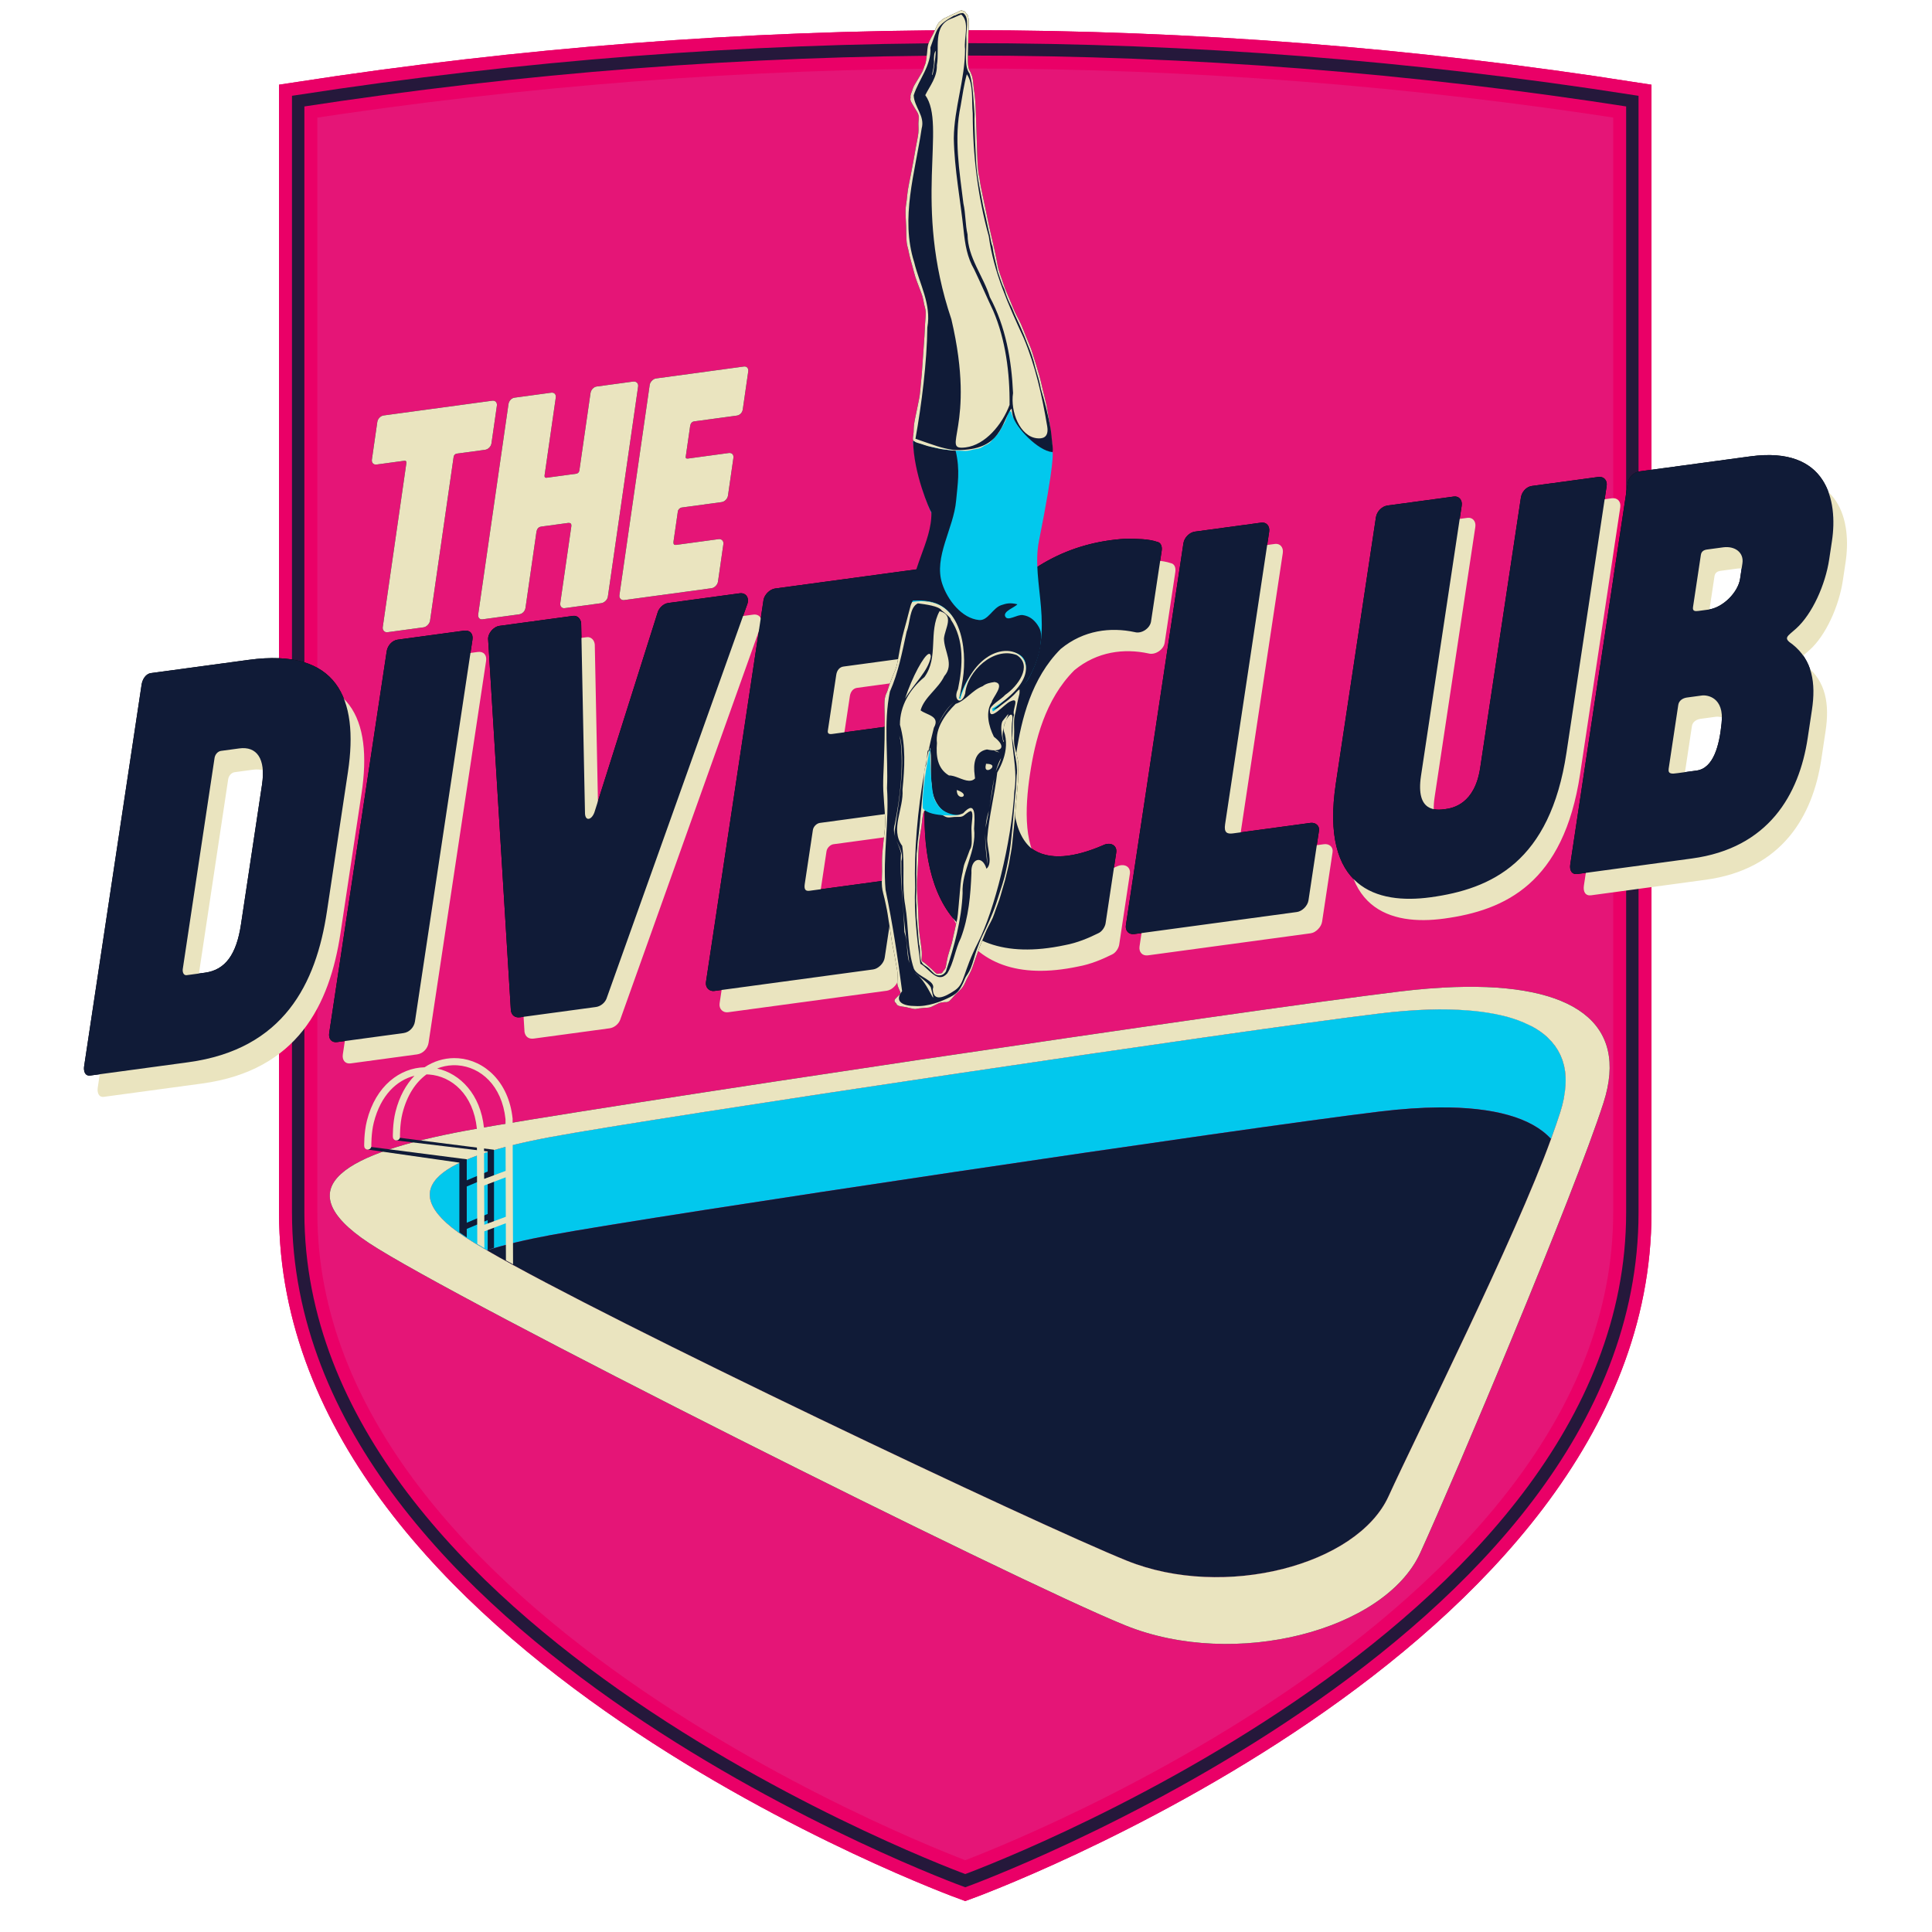 <?xml version="1.0" encoding="UTF-8" standalone="no"?>
<!-- Created with Inkscape (http://www.inkscape.org/) -->

<svg
   width="2048"
   height="2048"
   viewBox="0 0 541.867 541.867"
   version="1.1"
   id="svg1"
   xml:space="preserve"
   sodipodi:docname="icon_theDiveClub.svg"
   inkscape:version="1.4.2 (f4327f4, 2025-05-13)"
   xmlns:inkscape="http://www.inkscape.org/namespaces/inkscape"
   xmlns:sodipodi="http://sodipodi.sourceforge.net/DTD/sodipodi-0.dtd"
   xmlns="http://www.w3.org/2000/svg"
   xmlns:svg="http://www.w3.org/2000/svg"><sodipodi:namedview
     id="namedview1"
     pagecolor="#ffffff"
     bordercolor="#000000"
     borderopacity="0.25"
     inkscape:showpageshadow="2"
     inkscape:pageopacity="0.0"
     inkscape:pagecheckerboard="true"
     inkscape:deskcolor="#d1d1d1"
     inkscape:document-units="px"
     inkscape:zoom="0.36756309"
     inkscape:cx="253.01779"
     inkscape:cy="999.82836"
     inkscape:window-width="2560"
     inkscape:window-height="1369"
     inkscape:window-x="1912"
     inkscape:window-y="-8"
     inkscape:window-maximized="1"
     inkscape:current-layer="layer1" /><defs
     id="defs1"><rect
       x="117.35"
       y="2293.134"
       width="1800.649"
       height="596.369"
       id="rect3" /><filter
       inkscape:collect="always"
       style="color-interpolation-filters:sRGB"
       id="filter2"
       x="-0.082"
       y="-0.117"
       width="1.165"
       height="1.233"><feGaussianBlur
         inkscape:collect="always"
         stdDeviation="3.307"
         id="feGaussianBlur2" /></filter><filter
       inkscape:collect="always"
       style="color-interpolation-filters:sRGB"
       id="filter3"
       x="-0.018"
       y="-0.05"
       width="1.035"
       height="1.1"><feGaussianBlur
         inkscape:collect="always"
         stdDeviation="3.307"
         id="feGaussianBlur3" /></filter><filter
       inkscape:collect="always"
       style="color-interpolation-filters:sRGB"
       id="filter7"
       x="-0.063"
       y="-0.011"
       width="1.127"
       height="1.022"><feGaussianBlur
         inkscape:collect="always"
         stdDeviation="1.275"
         id="feGaussianBlur7" /></filter><filter
       inkscape:collect="always"
       style="color-interpolation-filters:sRGB"
       id="filter8"
       x="-0.017"
       y="-0.033"
       width="1.033"
       height="1.065"><feGaussianBlur
         inkscape:collect="always"
         stdDeviation="2.325"
         id="feGaussianBlur8" /></filter><filter
       inkscape:collect="always"
       style="color-interpolation-filters:sRGB"
       id="filter10"
       x="-0.037"
       y="-0.027"
       width="1.074"
       height="1.055"><feGaussianBlur
         inkscape:collect="always"
         stdDeviation="3.205"
         id="feGaussianBlur10" /></filter></defs><g
     inkscape:label="layer_Main"
     inkscape:groupmode="layer"
     id="layer1"><g
       id="g9"
       inkscape:label="Badge"
       style="display:inline"
       transform="matrix(1.006,0,0,1.006,-1.641,-11.766)"><path
         id="path10"
         style="display:inline;opacity:1;mix-blend-mode:normal;fill:#000000;fill-opacity:1;stroke:#ea0067;stroke-width:9.743;stroke-dasharray:none;stroke-opacity:1;paint-order:normal;filter:url(#filter10)"
         d="m 285.521,49 c 114.05,-17.553 227.176,-17.553 339.378,0 V 331.736 c 0,108.225 -169.689,169.944 -169.689,169.944 0,0 -169.689,-61.719 -169.689,-169.944 z"
         sodipodi:nodetypes="ccscsc"
         inkscape:label="Badge_Shadow"
         transform="matrix(1.096,0,0,1.096,-228.167,-13.819)" /><path
         id="path4"
         style="opacity:1;fill:#e51577;fill-opacity:1;stroke:#ea0067;stroke-width:9.743;stroke-dasharray:none;stroke-opacity:1;paint-order:normal"
         d="m 285.521,49 c 114.05,-17.553 227.176,-17.553 339.378,0 V 331.736 c 0,108.225 -169.689,169.944 -169.689,169.944 0,0 -169.689,-61.719 -169.689,-169.944 z"
         sodipodi:nodetypes="ccscsc"
         inkscape:label="Badge"
         transform="matrix(1.096,0,0,1.096,-228.167,-13.819)" /><path
         id="path28"
         style="opacity:0.901;fill:none;fill-opacity:0.5;stroke:#101b37;stroke-width:3.153;stroke-dasharray:none;stroke-opacity:1"
         d="m 285.521,49 c 114.05,-17.553 227.176,-17.553 339.378,0 V 331.736 c 0,108.225 -169.689,169.944 -169.689,169.944 0,0 -169.689,-61.719 -169.689,-169.944 z"
         sodipodi:nodetypes="ccscsc"
         inkscape:label="Badge_Outline"
         transform="matrix(1.096,0,0,1.096,-228.167,-13.819)" /></g><g
       id="g10"
       inkscape:label="Text"
       style="display:inline"><path
         style="display:inline;font-size:143.854px;line-height:0.8;font-family:'Rushford Clean';-inkscape-font-specification:'Rushford Clean';letter-spacing:0px;fill:#000000;fill-opacity:1;stroke-width:8.929;stroke-opacity:0.4;filter:url(#filter3)"
         d="m 256.351,284.442 c 24.494,-3.319 32.714,-20.141 35.484,-38.531 l 5.385,-35.749 c 2.858,-18.978 -2.846,-31.751 -25.357,-28.701 l -25.06,3.396 c -1.416,0.192 -2.204,1.74 -2.381,2.917 l -14.713,97.684 c -0.177,1.177 0.167,2.571 1.583,2.379 z m 13.494,-35.263 c -1.152,7.65 -3.972,11.635 -9.21,12.345 l -4.672,0.633 c -0.85,0.115 -1.119,-0.857 -1.008,-1.593 l 8.132,-53.991 c 0.133,-0.883 0.81,-1.695 1.66,-1.81 l 4.672,-0.633 c 4.389,-0.595 6.83,2.533 5.811,9.3 z m 22.583,27.78 c -0.222,1.471 0.592,2.514 2.008,2.322 l 16.99,-2.302 c 1.557,-0.211 2.726,-1.522 2.947,-2.993 l 14.713,-97.684 c 0.222,-1.471 -0.592,-2.514 -2.15,-2.303 l -16.99,2.302 c -1.416,0.192 -2.584,1.503 -2.806,2.974 z m 46.492,-5.724 c 0.225,1.266 1.106,1.868 2.38,1.695 l 19.397,-2.629 c 1.133,-0.153 2.235,-1.023 2.673,-2.092 l 35.995,-100.857 c 0.668,-1.676 -0.22,-3.141 -1.919,-2.91 l -18.264,2.475 c -1.274,0.173 -2.42,1.337 -2.739,2.533 l -13.239,41.857 -2.909,9.185 c -0.713,1.97 -2.292,2.328 -2.407,0.326 l -0.184,-8.91 -0.8,-39.811 c -0.106,-1.139 -0.942,-2.034 -2.075,-1.881 l -18.83,2.552 c -1.557,0.211 -3.075,2.002 -2.894,3.563 z m 49.926,-7.342 c -0.222,1.471 0.875,2.475 2.15,2.303 l 40.634,-5.506 c 1.274,-0.173 2.726,-1.522 2.947,-2.993 l 2.637,-17.507 c 0.222,-1.471 -0.875,-2.475 -2.15,-2.303 l -19.68,2.667 c -0.85,0.115 -1.513,-0.083 -1.269,-1.701 l 2.083,-13.829 c 0.133,-0.883 0.952,-1.714 1.801,-1.829 l 18.547,-2.513 c 1.416,-0.192 2.726,-1.522 2.947,-2.993 l 2.637,-17.507 c 0.244,-1.618 -0.734,-2.495 -2.15,-2.303 l -18.83,2.552 c -0.849,0.115 -1.23,-0.122 -1.119,-0.857 l 2.149,-14.27 c 0.177,-1.177 0.854,-1.989 1.845,-2.124 l 19.821,-2.686 c 1.416,-0.192 2.562,-1.356 2.784,-2.827 l 2.659,-17.654 c 0.222,-1.471 -0.592,-2.514 -2.008,-2.322 l -40.776,5.526 c -1.274,0.173 -2.726,1.522 -2.947,2.993 z m 56.91,-55.557 c -3.949,28.061 3.269,52.879 34.936,46.137 3.137,-0.569 6.102,-1.836 8.5,-3.025 1.035,-0.429 1.779,-1.682 1.912,-2.565 l 2.725,-18.095 c 0.288,-1.913 -1.517,-2.821 -3.468,-1.836 -6.823,2.942 -13.805,4.177 -18.401,0.62 -5.388,-4.746 -5.022,-15.46 -3.693,-24.287 1.285,-8.533 3.85,-19.112 11.359,-26.615 5.859,-4.829 12.774,-5.622 18.955,-4.298 1.73,0.486 3.889,-0.959 4.155,-2.725 l 2.725,-18.095 c 0.177,-1.177 -0.234,-2.13 -1.181,-2.29 -2.11,-0.723 -4.875,-0.78 -7.924,-0.8 -29.944,1.752 -46.059,27.714 -50.602,57.873 z m 50.55,40.995 c -0.222,1.471 0.734,2.495 2.15,2.303 l 41.625,-5.641 c 1.274,-0.173 2.726,-1.522 2.947,-2.993 l 2.681,-17.801 c 0.199,-1.324 -0.92,-2.181 -2.194,-2.008 l -19.821,2.686 c -1.557,0.211 -2.318,-0.262 -2.008,-2.322 l 11.279,-74.882 c 0.222,-1.471 -0.734,-2.495 -2.008,-2.322 l -16.99,2.302 c -1.416,0.192 -2.726,1.522 -2.947,2.993 z m 53.724,-36.247 c -4.055,26.922 10.588,30.99 24.18,29.149 15.716,-2.13 30.627,-9.05 34.837,-37.002 l 10.282,-68.261 c 0.222,-1.471 -0.734,-2.495 -2.15,-2.303 l -16.99,2.302 c -1.416,0.192 -2.584,1.503 -2.806,2.974 l -10.414,69.144 c -1.396,9.268 -6.962,10.311 -8.944,10.579 -2.265,0.307 -7.623,0.889 -6.205,-8.526 l 10.414,-69.144 c 0.222,-1.471 -0.734,-2.495 -2.008,-2.322 l -16.99,2.302 c -1.416,0.192 -2.726,1.522 -2.947,2.993 z m 91.14,19.21 c 19.538,-2.648 27.413,-16.253 29.606,-30.817 l 1.086,-7.209 c 1.041,-6.914 0.109,-12.697 -4.964,-16.765 -2.521,-1.676 -1.367,-1.976 0.881,-4.01 4.169,-3.735 7.52,-11.251 8.495,-17.724 l 0.709,-4.708 c 1.551,-10.298 -1.188,-24.338 -20.868,-21.671 l -28.175,3.818 c -2.124,0.288 -3.075,2.002 -3.23,3.032 l -14.691,97.537 c -0.244,1.618 0.428,2.68 1.844,2.488 z m 7.57,-34.604 c -0.559,5.552 -2.012,11.513 -6.401,12.108 l -4.814,0.652 c -1.416,0.192 -2.548,0.345 -2.327,-1.126 l 2.46,-16.33 c 0.177,-1.177 1.235,-1.753 2.226,-1.887 l 3.823,-0.518 c 1.274,-0.173 5.769,0.371 5.033,7.1 z m 4.734,-36.958 c -0.51,3.384 -4.298,7.356 -8.121,7.874 l -2.548,0.345 c -0.849,0.115 -1.535,0.064 -1.38,-0.966 l 2.016,-13.387 c 0.133,-0.883 0.744,-1.254 1.593,-1.369 l 4.106,-0.556 c 2.973,-0.403 5.353,1.292 4.932,4.087 z"
         id="path1"
         inkscape:label="txt_theDiveClub_Shadow"
         aria-label="DiveClub"
         transform="matrix(1.096,0,0,1.096,-228.167,-13.819)" /><path
         style="display:inline;font-size:79.301px;line-height:0.8;font-family:'Rushford Clean';-inkscape-font-specification:'Rushford Clean';letter-spacing:0px;fill:#000000;fill-opacity:1;stroke-width:4.922;stroke-opacity:0.4;filter:url(#filter2)"
         d="m 306.124,173.13 c -0.093,0.648 0.414,1.374 1.195,1.268 l 9.289,-1.261 c 0.781,-0.106 1.522,-1.001 1.615,-1.649 l 6.032,-41.888 c 0.093,-0.648 0.507,-0.863 0.819,-0.906 l 7.259,-0.986 c 0.781,-0.106 1.498,-0.839 1.615,-1.649 l 1.388,-9.641 c 0.117,-0.81 -0.414,-1.374 -1.195,-1.268 l -27.788,3.774 c -0.781,0.106 -1.498,0.839 -1.615,1.649 l -1.388,9.641 c -0.117,0.81 0.414,1.374 1.195,1.268 l 7.103,-0.965 c 0.39,-0.053 0.589,0.158 0.519,0.644 z m 24.432,-3.318 c -0.117,0.81 0.336,1.384 1.117,1.278 l 9.367,-1.272 c 0.859,-0.117 1.498,-0.839 1.615,-1.649 l 2.777,-19.283 c 0.152,-1.053 0.589,-1.43 1.291,-1.526 l 6.713,-0.912 c 0.781,-0.106 1.046,0.176 0.941,0.905 l -2.823,19.607 c -0.117,0.81 0.414,1.374 1.117,1.278 l 9.367,-1.272 c 0.781,-0.106 1.576,-0.85 1.693,-1.66 l 7.747,-53.798 c 0.117,-0.81 -0.493,-1.363 -1.273,-1.257 l -9.367,1.272 c -0.703,0.095 -1.42,0.828 -1.537,1.639 l -2.858,19.85 c -0.07,0.486 -0.417,0.772 -0.808,0.825 l -7.571,1.028 c -0.39,0.053 -0.589,-0.158 -0.519,-0.644 l 2.858,-19.85 c 0.117,-0.81 -0.336,-1.384 -1.195,-1.268 l -9.367,1.272 c -0.781,0.106 -1.42,0.828 -1.537,1.639 z m 36.14,-4.908 c -0.117,0.81 0.492,1.363 1.195,1.268 l 22.402,-3.042 c 0.703,-0.095 1.498,-0.839 1.615,-1.649 l 1.388,-9.641 c 0.117,-0.81 -0.492,-1.363 -1.195,-1.268 l -10.85,1.473 c -0.468,0.064 -0.835,-0.045 -0.707,-0.937 l 1.097,-7.616 c 0.07,-0.486 0.519,-0.944 0.987,-1.008 l 10.225,-1.389 c 0.781,-0.106 1.498,-0.839 1.615,-1.649 l 1.388,-9.641 c 0.128,-0.891 -0.414,-1.374 -1.195,-1.268 l -10.381,1.41 c -0.468,0.064 -0.679,-0.067 -0.621,-0.472 l 1.132,-7.859 c 0.093,-0.648 0.464,-1.096 1.01,-1.17 l 10.928,-1.484 c 0.781,-0.106 1.409,-0.747 1.525,-1.558 l 1.4,-9.722 c 0.117,-0.81 -0.336,-1.384 -1.117,-1.278 l -22.48,3.053 c -0.703,0.095 -1.498,0.839 -1.615,1.649 z"
         id="path2"
         inkscape:label="txt_The_Shadow"
         aria-label="the"
         transform="matrix(1.096,0,0,1.096,-228.167,-13.819)" /><path
         style="font-size:143.854px;line-height:0.8;font-family:'Rushford Clean';-inkscape-font-specification:'Rushford Clean';letter-spacing:0px;fill:#eae4bf;fill-opacity:1;stroke-width:8.929;stroke-opacity:0.4"
         d="m 259.837,289.894 c 24.494,-3.319 32.714,-20.141 35.484,-38.531 l 5.385,-35.749 c 2.858,-18.978 -2.846,-31.751 -25.357,-28.701 l -25.06,3.396 c -1.416,0.192 -2.204,1.74 -2.381,2.917 l -14.713,97.684 c -0.177,1.177 0.167,2.571 1.583,2.379 z m 13.494,-35.263 c -1.152,7.65 -3.972,11.635 -9.21,12.345 l -4.672,0.633 c -0.849,0.115 -1.119,-0.857 -1.008,-1.593 l 8.132,-53.991 c 0.133,-0.883 0.81,-1.695 1.66,-1.81 l 4.672,-0.633 c 4.389,-0.595 6.83,2.533 5.811,9.3 z m 22.583,27.78 c -0.222,1.471 0.592,2.514 2.008,2.322 l 16.99,-2.302 c 1.557,-0.211 2.726,-1.522 2.947,-2.993 l 14.713,-97.684 c 0.222,-1.471 -0.592,-2.514 -2.15,-2.303 l -16.99,2.302 c -1.416,0.192 -2.584,1.503 -2.806,2.974 z m 46.492,-5.724 c 0.225,1.266 1.106,1.868 2.38,1.695 l 19.397,-2.629 c 1.133,-0.153 2.235,-1.023 2.673,-2.092 l 35.995,-100.857 c 0.668,-1.676 -0.22,-3.141 -1.919,-2.91 l -18.264,2.475 c -1.274,0.173 -2.42,1.337 -2.739,2.533 l -13.239,41.857 -2.909,9.185 c -0.713,1.97 -2.292,2.328 -2.407,0.326 l -0.184,-8.91 -0.8,-39.811 c -0.106,-1.139 -0.942,-2.034 -2.075,-1.881 l -18.83,2.552 c -1.557,0.211 -3.075,2.002 -2.894,3.563 z m 49.926,-7.342 c -0.222,1.471 0.875,2.475 2.15,2.303 l 40.634,-5.506 c 1.274,-0.173 2.726,-1.522 2.947,-2.993 l 2.637,-17.507 c 0.222,-1.471 -0.875,-2.475 -2.15,-2.303 l -19.68,2.667 c -0.849,0.115 -1.513,-0.083 -1.269,-1.701 l 2.083,-13.829 c 0.133,-0.883 0.952,-1.714 1.801,-1.829 l 18.547,-2.513 c 1.416,-0.192 2.726,-1.522 2.947,-2.993 l 2.637,-17.507 c 0.244,-1.618 -0.734,-2.495 -2.15,-2.303 l -18.83,2.552 c -0.849,0.115 -1.23,-0.122 -1.119,-0.857 l 2.149,-14.27 c 0.177,-1.177 0.854,-1.989 1.845,-2.124 l 19.821,-2.686 c 1.416,-0.192 2.562,-1.356 2.784,-2.827 l 2.659,-17.654 c 0.222,-1.471 -0.592,-2.514 -2.008,-2.322 l -40.776,5.526 c -1.274,0.173 -2.726,1.522 -2.947,2.993 z m 56.91,-55.557 c -3.949,28.061 3.269,52.879 34.936,46.137 3.137,-0.569 6.102,-1.836 8.5,-3.025 1.035,-0.429 1.779,-1.682 1.912,-2.565 l 2.725,-18.095 c 0.288,-1.913 -1.517,-2.821 -3.468,-1.836 -6.823,2.942 -13.805,4.177 -18.401,0.62 -5.388,-4.746 -5.022,-15.46 -3.693,-24.287 1.285,-8.533 3.85,-19.112 11.359,-26.615 5.859,-4.829 12.774,-5.622 18.955,-4.298 1.73,0.486 3.889,-0.959 4.155,-2.725 l 2.725,-18.095 c 0.177,-1.177 -0.234,-2.13 -1.181,-2.29 -2.11,-0.723 -4.875,-0.78 -7.924,-0.8 -29.944,1.752 -46.059,27.714 -50.602,57.873 z m 50.55,40.995 c -0.222,1.471 0.734,2.495 2.15,2.303 l 41.625,-5.641 c 1.274,-0.173 2.726,-1.522 2.947,-2.993 l 2.681,-17.801 c 0.199,-1.324 -0.92,-2.181 -2.194,-2.009 l -19.821,2.686 c -1.557,0.211 -2.318,-0.262 -2.008,-2.322 l 11.279,-74.882 c 0.222,-1.471 -0.734,-2.495 -2.008,-2.322 l -16.99,2.302 c -1.416,0.192 -2.726,1.522 -2.947,2.993 z m 53.724,-36.247 c -4.055,26.922 10.588,30.99 24.18,29.149 15.716,-2.13 30.627,-9.05 34.837,-37.002 l 10.282,-68.261 c 0.222,-1.471 -0.734,-2.495 -2.15,-2.303 l -16.99,2.302 c -1.416,0.192 -2.584,1.503 -2.806,2.974 l -10.414,69.144 c -1.396,9.268 -6.962,10.311 -8.944,10.579 -2.265,0.307 -7.623,0.889 -6.205,-8.526 l 10.414,-69.144 c 0.222,-1.471 -0.734,-2.495 -2.008,-2.322 l -16.99,2.302 c -1.416,0.192 -2.726,1.522 -2.947,2.993 z m 91.14,19.21 c 19.538,-2.648 27.413,-16.253 29.606,-30.817 l 1.086,-7.209 c 1.041,-6.914 0.109,-12.697 -4.964,-16.765 -2.521,-1.676 -1.367,-1.976 0.881,-4.01 4.169,-3.735 7.52,-11.251 8.495,-17.724 l 0.709,-4.708 c 1.551,-10.298 -1.188,-24.338 -20.868,-21.671 l -28.175,3.818 c -2.124,0.288 -3.075,2.002 -3.23,3.032 l -14.691,97.537 c -0.244,1.618 0.428,2.68 1.844,2.488 z m 7.57,-34.604 c -0.559,5.552 -2.012,11.513 -6.401,12.108 l -4.814,0.652 c -1.416,0.192 -2.548,0.345 -2.327,-1.126 l 2.46,-16.33 c 0.177,-1.177 1.235,-1.753 2.226,-1.887 l 3.823,-0.518 c 1.274,-0.173 5.769,0.371 5.033,7.1 z m 4.734,-36.958 c -0.51,3.384 -4.298,7.356 -8.121,7.874 l -2.548,0.345 c -0.849,0.115 -1.535,0.064 -1.38,-0.966 l 2.016,-13.387 c 0.133,-0.883 0.744,-1.254 1.593,-1.369 l 4.106,-0.556 c 2.973,-0.403 5.353,1.292 4.932,4.087 z"
         id="text28"
         inkscape:label="txt_theDiveClub_shadow"
         aria-label="DiveClub"
         transform="matrix(1.096,0,0,1.096,-228.167,-13.819)" /><path
         style="font-size:143.854px;line-height:0.8;font-family:'Rushford Clean';-inkscape-font-specification:'Rushford Clean';letter-spacing:0px;fill:#101b37;fill-opacity:1;stroke-width:8.929;stroke-opacity:0.4"
         d="m 256.351,284.442 c 24.494,-3.319 32.714,-20.141 35.484,-38.531 l 5.385,-35.749 c 2.858,-18.978 -2.846,-31.751 -25.357,-28.701 l -25.06,3.396 c -1.416,0.192 -2.204,1.74 -2.381,2.917 l -14.713,97.684 c -0.177,1.177 0.167,2.571 1.583,2.379 z m 13.494,-35.263 c -1.152,7.65 -3.972,11.635 -9.21,12.345 l -4.672,0.633 c -0.85,0.115 -1.119,-0.857 -1.008,-1.593 l 8.132,-53.991 c 0.133,-0.883 0.81,-1.695 1.66,-1.81 l 4.672,-0.633 c 4.389,-0.595 6.83,2.533 5.811,9.3 z m 22.583,27.78 c -0.222,1.471 0.592,2.514 2.008,2.322 l 16.99,-2.302 c 1.557,-0.211 2.726,-1.522 2.947,-2.993 l 14.713,-97.684 c 0.222,-1.471 -0.592,-2.514 -2.15,-2.303 l -16.99,2.302 c -1.416,0.192 -2.584,1.503 -2.806,2.974 z m 46.492,-5.724 c 0.225,1.266 1.106,1.868 2.38,1.695 l 19.397,-2.629 c 1.133,-0.153 2.235,-1.023 2.673,-2.092 l 35.995,-100.857 c 0.668,-1.676 -0.22,-3.141 -1.919,-2.91 l -18.264,2.475 c -1.274,0.173 -2.42,1.337 -2.739,2.533 l -13.239,41.857 -2.909,9.185 c -0.713,1.97 -2.292,2.328 -2.407,0.326 l -0.184,-8.91 -0.8,-39.811 c -0.106,-1.139 -0.942,-2.034 -2.075,-1.881 l -18.83,2.552 c -1.557,0.211 -3.075,2.002 -2.894,3.563 z m 49.926,-7.342 c -0.222,1.471 0.875,2.475 2.15,2.303 l 40.634,-5.506 c 1.274,-0.173 2.726,-1.522 2.947,-2.993 l 2.637,-17.507 c 0.222,-1.471 -0.875,-2.475 -2.15,-2.303 l -19.68,2.667 c -0.85,0.115 -1.513,-0.083 -1.269,-1.701 l 2.083,-13.829 c 0.133,-0.883 0.952,-1.714 1.801,-1.829 l 18.547,-2.513 c 1.416,-0.192 2.726,-1.522 2.947,-2.993 l 2.637,-17.507 c 0.244,-1.618 -0.734,-2.495 -2.15,-2.303 l -18.83,2.552 c -0.849,0.115 -1.23,-0.122 -1.119,-0.857 l 2.149,-14.27 c 0.177,-1.177 0.854,-1.989 1.845,-2.124 l 19.821,-2.686 c 1.416,-0.192 2.562,-1.356 2.784,-2.827 l 2.659,-17.654 c 0.222,-1.471 -0.592,-2.514 -2.008,-2.322 l -40.776,5.526 c -1.274,0.173 -2.726,1.522 -2.947,2.993 z m 56.91,-55.557 c -3.949,28.061 3.269,52.879 34.936,46.137 3.137,-0.569 6.102,-1.836 8.5,-3.025 1.035,-0.429 1.779,-1.682 1.912,-2.565 l 2.725,-18.095 c 0.288,-1.913 -1.517,-2.821 -3.468,-1.836 -6.823,2.942 -13.805,4.177 -18.401,0.62 -5.388,-4.746 -5.022,-15.46 -3.693,-24.287 1.285,-8.533 3.85,-19.112 11.359,-26.615 5.859,-4.829 12.774,-5.622 18.955,-4.298 1.73,0.486 3.889,-0.959 4.155,-2.725 l 2.725,-18.095 c 0.177,-1.177 -0.234,-2.13 -1.181,-2.29 -2.11,-0.723 -4.875,-0.78 -7.924,-0.8 -29.944,1.752 -46.059,27.714 -50.602,57.873 z m 50.55,40.995 c -0.222,1.471 0.734,2.495 2.15,2.303 l 41.625,-5.641 c 1.274,-0.173 2.726,-1.522 2.947,-2.993 l 2.681,-17.801 c 0.199,-1.324 -0.92,-2.181 -2.194,-2.008 l -19.821,2.686 c -1.557,0.211 -2.318,-0.262 -2.008,-2.322 l 11.279,-74.882 c 0.222,-1.471 -0.734,-2.495 -2.008,-2.322 l -16.99,2.302 c -1.416,0.192 -2.726,1.522 -2.947,2.993 z m 53.724,-36.247 c -4.055,26.922 10.588,30.99 24.18,29.149 15.716,-2.13 30.627,-9.05 34.837,-37.002 l 10.282,-68.261 c 0.222,-1.471 -0.734,-2.495 -2.15,-2.303 l -16.99,2.302 c -1.416,0.192 -2.584,1.503 -2.806,2.974 l -10.414,69.144 c -1.396,9.268 -6.962,10.311 -8.944,10.579 -2.265,0.307 -7.623,0.889 -6.205,-8.526 l 10.414,-69.144 c 0.222,-1.471 -0.734,-2.495 -2.008,-2.322 l -16.99,2.302 c -1.416,0.192 -2.726,1.522 -2.947,2.993 z m 91.14,19.21 c 19.538,-2.648 27.413,-16.253 29.606,-30.817 l 1.086,-7.209 c 1.041,-6.914 0.109,-12.697 -4.964,-16.765 -2.521,-1.676 -1.367,-1.976 0.881,-4.01 4.169,-3.735 7.52,-11.251 8.495,-17.724 l 0.709,-4.708 c 1.551,-10.298 -1.188,-24.338 -20.868,-21.671 l -28.175,3.818 c -2.124,0.288 -3.075,2.002 -3.23,3.032 l -14.691,97.537 c -0.244,1.618 0.428,2.68 1.844,2.488 z m 7.57,-34.604 c -0.559,5.552 -2.012,11.513 -6.401,12.108 l -4.814,0.652 c -1.416,0.192 -2.548,0.345 -2.327,-1.126 l 2.46,-16.33 c 0.177,-1.177 1.235,-1.753 2.226,-1.887 l 3.823,-0.518 c 1.274,-0.173 5.769,0.371 5.033,7.1 z m 4.734,-36.958 c -0.51,3.384 -4.298,7.356 -8.121,7.874 l -2.548,0.345 c -0.849,0.115 -1.535,0.064 -1.38,-0.966 l 2.016,-13.387 c 0.133,-0.883 0.744,-1.254 1.593,-1.369 l 4.106,-0.556 c 2.973,-0.403 5.353,1.292 4.932,4.087 z"
         id="text1"
         inkscape:label="txt_theDiveClub"
         aria-label="DiveClub"
         transform="matrix(1.096,0,0,1.096,-228.167,-13.819)" /><path
         style="font-size:79.301px;line-height:0.8;font-family:'Rushford Clean';-inkscape-font-specification:'Rushford Clean';letter-spacing:0px;fill:#eae4bf;fill-opacity:1;stroke-width:4.922;stroke-opacity:0.4"
         d="m 306.124,173.13 c -0.093,0.648 0.414,1.374 1.195,1.268 l 9.289,-1.261 c 0.781,-0.106 1.522,-1.001 1.615,-1.649 l 6.032,-41.888 c 0.093,-0.648 0.507,-0.863 0.819,-0.906 l 7.259,-0.986 c 0.781,-0.106 1.498,-0.839 1.615,-1.649 l 1.388,-9.641 c 0.117,-0.81 -0.414,-1.374 -1.195,-1.268 l -27.788,3.774 c -0.781,0.106 -1.498,0.839 -1.615,1.649 l -1.388,9.641 c -0.117,0.81 0.414,1.374 1.195,1.268 l 7.103,-0.965 c 0.39,-0.053 0.589,0.158 0.519,0.644 z m 24.432,-3.318 c -0.117,0.81 0.336,1.384 1.117,1.278 l 9.367,-1.272 c 0.859,-0.117 1.498,-0.839 1.615,-1.649 l 2.777,-19.283 c 0.152,-1.053 0.589,-1.43 1.291,-1.526 l 6.713,-0.912 c 0.781,-0.106 1.046,0.176 0.941,0.905 l -2.823,19.607 c -0.117,0.81 0.414,1.374 1.117,1.278 l 9.367,-1.272 c 0.781,-0.106 1.576,-0.85 1.693,-1.66 l 7.747,-53.798 c 0.117,-0.81 -0.493,-1.363 -1.273,-1.257 l -9.367,1.272 c -0.703,0.095 -1.42,0.828 -1.537,1.639 l -2.858,19.85 c -0.07,0.486 -0.417,0.772 -0.808,0.825 l -7.571,1.028 c -0.39,0.053 -0.589,-0.158 -0.519,-0.644 l 2.858,-19.85 c 0.117,-0.81 -0.336,-1.384 -1.195,-1.268 l -9.367,1.272 c -0.781,0.106 -1.42,0.828 -1.537,1.639 z m 36.14,-4.908 c -0.117,0.81 0.492,1.363 1.195,1.268 l 22.402,-3.042 c 0.703,-0.095 1.498,-0.839 1.615,-1.649 l 1.388,-9.641 c 0.117,-0.81 -0.492,-1.363 -1.195,-1.268 l -10.85,1.473 c -0.468,0.064 -0.835,-0.045 -0.707,-0.937 l 1.097,-7.616 c 0.07,-0.486 0.519,-0.944 0.987,-1.008 l 10.225,-1.389 c 0.781,-0.106 1.498,-0.839 1.615,-1.649 l 1.388,-9.641 c 0.128,-0.891 -0.414,-1.374 -1.195,-1.268 l -10.381,1.41 c -0.468,0.064 -0.679,-0.067 -0.621,-0.472 l 1.132,-7.859 c 0.093,-0.648 0.464,-1.096 1.01,-1.17 l 10.928,-1.484 c 0.781,-0.106 1.409,-0.747 1.525,-1.558 l 1.4,-9.722 c 0.117,-0.81 -0.336,-1.384 -1.117,-1.278 l -22.48,3.053 c -0.703,0.095 -1.498,0.839 -1.615,1.649 z"
         id="text2"
         inkscape:label="txt_The"
         aria-label="the"
         transform="matrix(1.096,0,0,1.096,-228.167,-13.819)" /></g><g
       id="g26"
       inkscape:label="Icon"
       transform="matrix(0.944,0,0,0.944,-539.978,403.254)"
       style="display:inline"><g
         id="g8"
         transform="matrix(1.138,0,0,1.138,1148.521,-555.308)"
         style="display:inline"
         inkscape:label="Pool"><path
           id="path8"
           style="display:inline;fill:#000000;fill-opacity:1;stroke-width:1.851;filter:url(#filter8)"
           inkscape:label="Pool_Edge_Shadow"
           d="m -126.762,370.296 c -4.43,0.147 -9.197,0.526 -14.287,1.141 -40.722,4.918 -213.069,30.606 -243.987,36.361 -30.918,5.755 -47.437,14.586 -25.297,29.277 22.139,14.691 168.903,88.319 197.566,99.882 28.663,11.563 67.727,1.283 76.953,-18.926 9.226,-20.209 40.176,-93.671 47.849,-117.525 6.714,-20.872 -7.786,-31.239 -38.796,-30.21 z m -6.923,5.88 c 3.707,-0.123 7.096,-0.029 10.261,0.213 2.471,0.189 4.77,0.49 6.9,0.9 1.077,0.207 2.125,0.432 3.113,0.695 0.086,0.023 0.177,0.042 0.262,0.066 2.087,0.57 3.957,1.274 5.63,2.097 0.322,0.158 0.669,0.301 0.975,0.469 1.421,0.777 2.684,1.647 3.764,2.623 0.116,0.104 0.221,0.215 0.332,0.322 0.644,0.615 1.223,1.269 1.734,1.959 0.065,0.089 0.131,0.177 0.194,0.266 0.182,0.258 0.354,0.521 0.518,0.789 0.079,0.129 0.158,0.258 0.233,0.389 0.14,0.246 0.269,0.498 0.394,0.752 0.067,0.137 0.135,0.274 0.2,0.413 0.011,0.023 0.023,0.045 0.033,0.069 0.124,0.279 0.234,0.567 0.34,0.855 0.055,0.15 0.117,0.296 0.168,0.448 0.139,0.419 0.261,0.846 0.365,1.284 0.011,0.049 0.023,0.097 0.034,0.146 0.1,0.441 0.181,0.891 0.244,1.351 0.018,0.133 0.029,0.269 0.042,0.405 0.003,0.033 0.006,0.067 0.01,0.1 0.032,0.299 0.061,0.599 0.078,0.905 0.042,0.751 0.022,1.536 -0.026,2.335 -0.055,0.917 -0.182,1.87 -0.358,2.849 -0.023,0.169 -0.04,0.334 -0.075,0.509 -0.232,1.162 -0.532,2.358 -0.933,3.604 -0.633,1.966 -1.443,4.313 -2.4,6.966 -9.346,25.909 -35.01,77.041 -42.437,93.31 -8.188,17.936 -42.859,27.06 -68.298,16.798 -23.61,-9.525 -135.135,-62.468 -167.1,-81.035 h -4.8e-4 c -2.476,-1.438 -4.461,-2.646 -5.874,-3.584 -19.649,-13.038 -4.989,-20.876 22.452,-25.984 27.441,-5.108 180.403,-27.906 216.545,-32.271 4.518,-0.546 8.749,-0.883 12.68,-1.013 z"
           sodipodi:nodetypes="sssssssssssccsssscscsssssssssscsscsssssccsssss"
           transform="translate(-1.2207104e-5)" /><path
           id="path3"
           style="display:inline;fill:#02c8ed;fill-opacity:1;stroke-width:1.643"
           inkscape:label="Pool_Wall"
           d="m -133.685,376.176 c -3.932,0.13 -8.163,0.468 -12.68,1.013 -36.142,4.365 -189.104,27.163 -216.545,32.271 -27.441,5.108 -42.101,12.945 -22.452,25.984 1.413,0.937 3.397,2.146 5.874,3.584 4.684,-1.485 10.296,-2.798 16.578,-3.967 27.441,-5.108 180.403,-27.906 216.545,-32.271 22.571,-2.726 37.981,-0.241 44.713,7.165 0.957,-2.653 1.767,-4.999 2.4,-6.966 5.959,-18.524 -6.91,-27.726 -34.432,-26.813 z"
           sodipodi:nodetypes="sssscsscss" /><path
           id="path5"
           style="display:inline;fill:#101b37;fill-opacity:1;stroke-width:1.643"
           inkscape:label="Pool_Water"
           d="m -123.424,376.389 c 2.471,0.189 4.77,0.49 6.9,0.9 -2.13,-0.409 -4.428,-0.711 -6.9,-0.9 z m 8.725,1.275 c 0.526,0.123 1.047,0.248 1.549,0.386 -0.502,-0.137 -1.023,-0.263 -1.549,-0.386 z m 3.759,1.074 c 0.443,0.152 0.896,0.297 1.317,0.462 -0.421,-0.165 -0.874,-0.31 -1.317,-0.462 z m 3.421,1.408 c 0.322,0.158 0.669,0.301 0.975,0.469 -0.306,-0.168 -0.653,-0.311 -0.975,-0.469 z m 4.739,3.092 c 0.116,0.104 0.221,0.215 0.332,0.322 -0.112,-0.107 -0.217,-0.217 -0.332,-0.322 z m 1.023,1.014 c 0.121,0.131 0.235,0.267 0.35,0.401 -0.116,-0.134 -0.229,-0.27 -0.35,-0.401 z m 0.905,1.077 c 0.115,0.15 0.224,0.302 0.332,0.456 -0.108,-0.153 -0.217,-0.306 -0.332,-0.456 z m 0.793,1.15 c 0.099,0.16 0.197,0.321 0.29,0.484 -0.093,-0.164 -0.191,-0.324 -0.29,-0.484 z m 0.684,1.237 c 0.079,0.16 0.16,0.319 0.233,0.482 -0.073,-0.164 -0.154,-0.322 -0.233,-0.482 z m 0.573,1.338 c 0.055,0.15 0.117,0.296 0.168,0.448 -0.051,-0.152 -0.113,-0.298 -0.168,-0.448 z m 0.533,1.731 c 0.011,0.049 0.023,0.097 0.034,0.146 -0.011,-0.049 -0.022,-0.098 -0.034,-0.146 z m 0.278,1.497 c 0.023,0.165 0.034,0.337 0.052,0.504 -0.018,-0.168 -0.029,-0.339 -0.052,-0.504 z m 0.13,1.41 c 0.042,0.751 0.022,1.536 -0.026,2.335 0.048,-0.799 0.069,-1.583 0.026,-2.335 z m -0.294,4.571 c -0.058,0.376 -0.089,0.737 -0.166,1.122 0.077,-0.385 0.107,-0.746 0.166,-1.122 z m -32.649,3.455 c -4.724,0.035 -9.919,0.39 -15.562,1.072 -36.142,4.365 -189.104,27.163 -216.545,32.271 -6.282,1.169 -11.894,2.482 -16.578,3.967 31.965,18.567 143.49,71.51 167.1,81.035 25.439,10.263 60.11,1.138 68.298,-16.798 7.427,-16.27 33.091,-67.401 42.437,-93.31 -5.049,-5.555 -14.979,-8.341 -29.151,-8.237 z"
           sodipodi:nodetypes="ccccccccccccccccccccccccccccccccccccccccccssscsscs" /><path
           id="path6"
           style="display:inline;fill:#eae4bf;fill-opacity:1;stroke-width:1.851"
           inkscape:label="Pool_Edge"
           d="m -126.762,370.296 c -4.43,0.147 -9.197,0.526 -14.287,1.141 -40.722,4.918 -213.069,30.606 -243.987,36.361 -30.918,5.755 -47.437,14.586 -25.297,29.277 22.139,14.691 168.903,88.319 197.566,99.882 28.663,11.563 67.727,1.283 76.953,-18.926 9.226,-20.209 40.176,-93.671 47.849,-117.525 6.714,-20.872 -7.786,-31.239 -38.796,-30.21 z m -6.923,5.88 c 3.707,-0.123 7.096,-0.029 10.261,0.213 2.471,0.189 4.77,0.49 6.9,0.9 1.077,0.207 2.125,0.432 3.113,0.695 0.086,0.023 0.177,0.042 0.262,0.066 2.087,0.57 3.957,1.274 5.63,2.097 0.322,0.158 0.669,0.301 0.975,0.469 1.421,0.777 2.684,1.647 3.764,2.623 0.116,0.104 0.221,0.215 0.332,0.322 0.644,0.615 1.223,1.269 1.734,1.959 0.065,0.089 0.131,0.177 0.194,0.266 0.182,0.258 0.354,0.521 0.518,0.789 0.079,0.129 0.158,0.258 0.233,0.389 0.14,0.246 0.269,0.498 0.394,0.752 0.067,0.137 0.135,0.274 0.2,0.413 0.011,0.023 0.023,0.045 0.033,0.069 0.124,0.279 0.234,0.567 0.34,0.855 0.055,0.15 0.117,0.296 0.168,0.448 0.139,0.419 0.261,0.846 0.365,1.284 0.011,0.049 0.023,0.097 0.034,0.146 0.1,0.441 0.181,0.891 0.244,1.351 0.018,0.133 0.029,0.269 0.042,0.405 0.003,0.033 0.006,0.067 0.01,0.1 0.032,0.299 0.061,0.599 0.078,0.905 0.042,0.751 0.022,1.536 -0.026,2.335 -0.055,0.917 -0.182,1.87 -0.358,2.849 -0.023,0.169 -0.04,0.334 -0.075,0.509 -0.232,1.162 -0.532,2.358 -0.933,3.604 -0.633,1.966 -1.443,4.313 -2.4,6.966 -9.346,25.909 -35.01,77.041 -42.437,93.31 -8.188,17.936 -42.859,27.06 -68.298,16.798 -23.61,-9.525 -135.135,-62.468 -167.1,-81.035 h -4.8e-4 c -2.476,-1.438 -4.461,-2.646 -5.874,-3.584 -19.649,-13.038 -4.989,-20.876 22.452,-25.984 27.441,-5.108 180.403,-27.906 216.545,-32.271 4.518,-0.546 8.749,-0.883 12.68,-1.013 z"
           sodipodi:nodetypes="sssssssssssccsssscscsssssssssscsscsssssccsssss" /></g><g
         id="g15"
         transform="matrix(-1,0,0,1,736.555,-516.587)"
         style="stroke:#ffffff;stroke-opacity:1"
         inkscape:label="Stairs"><path
           id="path9"
           style="display:inline;fill:#101b37;fill-opacity:1;stroke:none"
           d="m 72.716,379.851 0.946,1.029 27.225,3.29 v 5.962 l -6.219,2.608 v -6.245 l -30.465,-3.919 1.08,1.035 27.189,3.879 v 20.72 l 2.196,1.49 v -2.518 l 6.219,-2.623 v 8.906 l 1.877,-0.676 v -29.125 z m 28.171,12.104 v 10.781 l -6.219,2.609 v -10.766 z"
           sodipodi:nodetypes="cccccccccccccccccccccc"
           inkscape:label="Stairs_Shadow"
           transform="matrix(-1,0,0,1,120.536,47.349)" /><path
           id="path12"
           style="fill:#eae4bf;fill-opacity:1;stroke:none;stroke-linecap:round;stroke-linejoin:round"
           d="m 29.641,403.78 c 3.023,0.022 6.054,0.929 8.761,2.729 7.248,0.17 14.498,5.428 17.134,15.889 0.899,3.567 0.797,7.528 0.797,7.528 -0.013,0.584 -0.496,1.047 -1.08,1.035 -0.585,-0.012 -1.049,-0.495 -1.037,-1.08 0,0 0.064,-3.804 -0.733,-6.965 -2.059,-8.169 -6.874,-12.596 -12.081,-13.89 2.486,2.586 4.483,6.132 5.621,10.647 0.899,3.567 0.797,7.528 0.797,7.528 -0.013,0.584 -0.496,1.047 -1.08,1.035 -0.584,-0.013 -1.047,-0.496 -1.035,-1.08 0,0 0.062,-3.804 -0.734,-6.965 -1.38,-5.478 -4,-9.273 -7.146,-11.569 -0.269,0.005 -0.537,0.018 -0.804,0.038 -6.691,0.512 -13.084,5.893 -14.154,15.977 l -0.127,34.355 -2.117,1.256 c 0,0 0.007,-1.975 0.018,-4.996 l -6.379,-2.403 -0.035,11.033 -2.117,1.166 0.129,-43.218 c 10e-5,-0.036 0.002,-0.072 0.006,-0.107 1.145,-10.923 8.365,-17.305 16.103,-17.897 0.43,-0.033 0.862,-0.048 1.294,-0.044 z m 0.418,2.122 c -0.518,-0.018 -1.036,-0.008 -1.552,0.032 -6.691,0.512 -13.083,5.893 -14.152,15.977 l -0.047,15.372 6.388,2.396 c 0.029,-7.969 0.056,-15.216 0.058,-15.232 1.036,-9.886 7.049,-16.052 13.918,-17.572 -1.5,-0.598 -3.058,-0.917 -4.613,-0.972 z m -15.757,33.302 -0.036,11.72 6.38,2.372 c 0.012,-3.35 0.028,-7.532 0.043,-11.662 z"
           inkscape:label="Stairs"
           sodipodi:nodetypes="scscccccscccccccccccccccssssccccccssccccc" /></g><g
         id="g21"
         transform="matrix(1.052,0,0,1.052,1176.685,-438)"
         style="display:inline"
         inkscape:label="Diver"><path
           style="display:inline;mix-blend-mode:normal;fill:#000000;fill-opacity:1;filter:url(#filter7)"
           d="m -315.779,295.155 c -0.219,0.03 -0.145,0.108 -0.661,0.09 -0.516,-0.018 -1.587,-0.332 -2.381,-0.498 -0.794,-0.166 -1.93,-0.225 -2.381,-0.498 -0.451,-0.272 -0.309,-0.373 -0.463,-0.56 -0.154,-0.187 -0.409,-0.411 -0.463,-0.56 -0.054,-0.149 0,-0.151 0,-0.226 0,-0.075 -0.086,0.003 0,-0.226 0.086,-0.229 0.546,-0.622 0.819,-0.933 0.273,-0.311 0.737,-0.516 0.819,-0.933 0.083,-0.417 -0.282,-0.827 -0.422,-1.24 -0.141,-0.413 -0.339,-0.739 -0.422,-1.24 -0.083,-0.501 -5.3e-4,-1.159 -8e-4,-1.739 -2.7e-4,-0.58 0.058,-1.049 -8e-4,-1.739 -0.058,-0.69 -0.27,-1.587 -0.405,-2.381 -0.135,-0.794 -0.275,-1.676 -0.405,-2.381 -0.13,-0.705 -0.244,-1.235 -0.367,-1.852 -0.122,-0.617 -0.259,-1.235 -0.367,-1.852 -0.108,-0.618 -0.187,-1.235 -0.28,-1.852 -0.093,-0.617 -0.164,-1.102 -0.28,-1.852 -0.116,-0.75 -0.281,-1.764 -0.421,-2.646 -0.14,-0.882 -0.236,-1.653 -0.421,-2.646 -0.185,-0.993 -0.47,-2.205 -0.705,-3.307 -0.235,-1.102 -0.573,-2.023 -0.705,-3.307 -0.132,-1.284 0.016,-2.91 0.024,-4.366 0.008,-1.455 -0.05,-2.862 0.024,-4.366 0.073,-1.504 0.286,-3.099 0.43,-4.648 0.143,-1.549 0.399,-2.99 0.43,-4.648 0.031,-1.658 -0.193,-3.516 -0.289,-5.273 -0.097,-1.758 -0.264,-3.29 -0.289,-5.273 -0.025,-1.983 0.13,-4.41 0.195,-6.615 0.065,-2.205 0.157,-4.564 0.194,-6.615 0.037,-2.051 0.026,-3.792 0.039,-5.689 0.013,-1.896 -0.176,-4.386 0.039,-5.689 0.215,-1.302 0.468,-1.411 0.703,-2.117 0.234,-0.706 0.43,-1.36 0.703,-2.117 0.273,-0.757 0.627,-1.614 0.941,-2.42 0.314,-0.807 0.628,-1.342 0.941,-2.42 0.313,-1.078 0.534,-2.708 0.801,-4.062 0.267,-1.354 0.467,-2.612 0.801,-4.062 0.334,-1.45 0.814,-3.087 1.222,-4.63 0.407,-1.543 1.105,-4.296 1.222,-4.63 0.117,-0.334 0.274,-0.642 0.391,-0.818 14.2,-2.388 15.561,13.663 14.309,21.72 -1.252,8.058 -1.567,5.266 -1.006,5.521 0.267,-0.143 0.35,0.704 0.458,-0.494 7.391,-23.605 31.686,-10.272 8.773,3.37 0.276,0.453 0.003,0.818 0.342,0.731 0.339,-0.086 1.436,-1.086 2.155,-1.628 0.718,-0.543 1.564,-1.157 2.155,-1.628 0.591,-0.471 0.935,-0.861 1.402,-1.254 0.467,-0.394 1.388,-1.635 1.734,-1.62 -0.007,0.239 0.029,0.412 0.013,0.856 -0.016,0.444 -0.22,1.008 -0.33,1.513 -0.11,0.504 -0.202,0.886 -0.33,1.513 -0.128,0.627 -0.287,1.499 -0.43,2.249 -0.143,0.75 -0.34,1.298 -0.43,2.249 -0.09,0.951 5.2e-4,2.293 8e-4,3.44 2.8e-4,1.147 -0.108,2.414 9e-4,3.44 0.108,1.026 0.383,1.792 0.574,2.687 0.191,0.896 0.49,1.888 0.574,2.687 0.084,0.799 -2.8e-4,1.383 -4e-4,2.075 -1.2e-4,0.692 0.059,0.69 -3e-4,2.075 -0.059,1.385 -0.352,4.145 -0.528,6.218 -0.176,2.073 -0.372,4.564 -0.528,6.218 -0.157,1.653 -0.258,2.469 -0.387,3.704 -0.129,1.235 -0.246,2.69 -0.387,3.704 -0.142,1.014 -0.279,1.587 -0.418,2.381 -0.139,0.794 -0.258,1.609 -0.418,2.381 -0.16,0.772 -0.359,1.499 -0.539,2.249 -0.18,0.75 -0.321,1.432 -0.539,2.249 -0.217,0.817 -0.517,1.764 -0.776,2.646 -0.259,0.882 -0.487,1.763 -0.776,2.646 -0.289,0.882 -0.64,1.764 -0.959,2.646 -0.32,0.882 -0.644,1.913 -0.959,2.646 -0.315,0.733 -0.588,1.175 -0.882,1.763 -0.294,0.588 -0.579,1.1 -0.882,1.763 -0.303,0.663 -0.613,1.48 -0.919,2.221 -0.306,0.74 -0.556,1.281 -0.919,2.221 -0.364,0.939 -0.823,2.283 -1.235,3.424 -0.412,1.141 -0.816,2.459 -1.235,3.424 -0.419,0.966 -0.81,1.587 -1.216,2.381 -0.405,0.794 -0.677,1.636 -1.216,2.381 -0.538,0.746 -1.331,1.35 -1.996,2.025 -0.665,0.675 -1.395,1.718 -1.996,2.025 -0.601,0.307 -0.794,0.121 -1.191,0.182 -0.397,0.06 -0.748,0.051 -1.191,0.182 -0.442,0.13 -0.95,0.427 -1.425,0.64 -0.475,0.213 -0.933,0.509 -1.425,0.64 -0.492,0.13 -0.99,0.095 -1.485,0.143 -0.495,0.048 -1.129,0.101 -1.485,0.143 -0.356,0.041 -0.435,0.059 -0.654,0.089 z m 6.278,-9.955 c 0.228,-0.027 0.458,0.048 0.681,-0.082 0.223,-0.13 0.343,-0.462 0.515,-0.693 0.172,-0.231 0.338,-0.299 0.515,-0.693 0.177,-0.393 0.235,-1.126 0.352,-1.688 0.117,-0.563 0.202,-1.097 0.352,-1.688 0.15,-0.591 0.37,-1.235 0.554,-1.852 0.185,-0.617 0.392,-1.234 0.554,-1.852 0.162,-0.618 0.278,-1.235 0.418,-1.852 0.139,-0.617 0.287,-1.257 0.418,-1.852 0.131,-0.595 0.247,-1.147 0.37,-1.72 0.123,-0.573 0.185,-0.533 0.37,-1.72 0.185,-1.187 0.354,-3.616 0.531,-5.424 0.177,-1.808 0.346,-4.186 0.531,-5.424 0.185,-1.238 0.271,-1.345 0.406,-2.017 0.135,-0.672 0.241,-1.444 0.406,-2.017 0.165,-0.573 0.361,-0.948 0.541,-1.422 0.18,-0.474 0.366,-0.955 0.541,-1.422 0.175,-0.468 0.338,-0.922 0.507,-1.382 0.169,-0.461 0.325,-0.358 0.507,-1.382 0.182,-1.024 0,-3.179 0,-4.769 0,-1.59 0.594,-4.175 0,-4.769 -0.594,-0.594 -0.18,0 -0.27,0 -0.09,0 -0.023,-0.074 -0.27,0 -0.247,0.074 -0.711,0.471 -1.067,0.706 -0.356,0.235 -0.538,0.53 -1.067,0.706 -0.529,0.176 -1.373,0.08 -2.059,0.119 -0.686,0.04 -1.494,0.222 -2.059,0.119 -0.566,-0.103 -0.845,-0.374 -1.268,-0.561 -0.422,-0.187 -0.929,-0.488 -1.268,-0.561 -0.339,-0.073 -0.463,-0.004 -0.694,-0.006 -0.231,-0.002 -0.383,0.063 -0.694,-0.006 -0.311,-0.069 -0.739,-0.336 -1.109,-0.503 -0.37,-0.168 -0.838,-0.566 -1.109,-0.503 -0.27,0.062 -0.19,0.229 -0.285,0.344 -0.095,0.115 0.044,-0.391 -0.285,0.344 -0.329,0.734 -0.436,2.888 -0.654,4.333 -0.218,1.444 -0.483,2.617 -0.654,4.333 -0.171,1.715 -0.196,3.969 -0.294,5.953 -0.098,1.984 -0.293,3.903 -0.294,5.953 -0.001,2.05 0.203,4.221 0.305,6.331 0.102,2.11 0.17,4.766 0.305,6.331 0.135,1.565 0.255,2.041 0.382,3.062 0.127,1.021 0.337,2.336 0.382,3.062 0.045,0.726 0,0.851 0,1.277 0,0.426 -0.154,0.949 0,1.277 0.154,0.328 0.459,0.384 0.689,0.575 0.23,0.192 0.332,0.269 0.689,0.575 0.358,0.306 0.965,0.848 1.448,1.272 0.483,0.424 1.031,1.143 1.448,1.272 0.417,0.13 0.458,-0.054 0.686,-0.081 z m 5.893,-147.625 c -0.661,-0.01 -1.37,0.015 -1.984,-0.029 -0.614,-0.044 -1.132,-0.147 -1.698,-0.22 -0.566,-0.073 -1.101,-0.115 -1.698,-0.22 -0.596,-0.105 -1.25,-0.278 -1.874,-0.418 -0.625,-0.139 -1.275,-0.255 -1.874,-0.418 -0.599,-0.163 -1.147,-0.37 -1.72,-0.555 -0.573,-0.185 -1.386,-0.376 -1.72,-0.555 -0.334,-0.179 -0.243,-0.193 -0.364,-0.289 -0.121,-0.097 -0.179,0.125 -0.364,-0.289 -0.185,-0.415 0.093,-1.503 0.14,-2.255 0.047,-0.752 0.004,-1.191 0.14,-2.255 0.136,-1.064 0.532,-2.734 0.798,-4.101 0.266,-1.367 0.628,-2.93 0.798,-4.101 0.171,-1.171 0.189,-1.94 0.284,-2.91 0.095,-0.97 0.167,-1.522 0.284,-2.91 0.117,-1.389 0.254,-3.616 0.381,-5.424 0.127,-1.808 0.292,-3.946 0.381,-5.424 0.089,-1.478 0.115,-2.293 0.173,-3.44 0.058,-1.147 0.246,-2.508 0.173,-3.44 -0.073,-0.932 -0.296,-1.411 -0.444,-2.117 -0.148,-0.706 -0.21,-1.296 -0.444,-2.117 -0.234,-0.82 -0.675,-1.852 -1.012,-2.778 -0.337,-0.926 -0.71,-1.829 -1.012,-2.778 -0.302,-0.949 -0.53,-1.94 -0.795,-2.91 -0.265,-0.97 -0.595,-2.093 -0.795,-2.91 -0.2,-0.817 -0.286,-1.323 -0.43,-1.984 -0.143,-0.661 -0.294,-0.893 -0.43,-1.984 -0.136,-1.091 -0.106,-3.043 -0.159,-4.565 -0.053,-1.522 -0.208,-3.328 -0.159,-4.565 0.049,-1.237 0.217,-1.896 0.326,-2.843 0.109,-0.948 0.152,-1.706 0.326,-2.843 0.174,-1.137 0.507,-2.646 0.761,-3.969 0.254,-1.323 0.514,-2.624 0.761,-3.969 0.247,-1.345 0.48,-2.734 0.72,-4.101 0.24,-1.367 0.621,-2.993 0.72,-4.101 0.099,-1.108 0.007,-1.676 0.01,-2.514 0.003,-0.838 0.207,-1.728 0.01,-2.514 -0.197,-0.786 -0.742,-1.377 -1.113,-2.065 -0.371,-0.688 -0.988,-1.57 -1.113,-2.065 -0.125,-0.494 0,-0.476 0,-0.713 0,-0.238 -0.055,-0.389 0,-0.713 0.055,-0.324 0.276,-0.794 0.414,-1.191 0.138,-0.397 0.147,-0.606 0.414,-1.191 0.267,-0.584 0.862,-1.499 1.294,-2.249 0.431,-0.75 1.024,-1.665 1.294,-2.249 0.27,-0.584 0.284,-0.794 0.426,-1.191 0.142,-0.397 0.269,-0.556 0.426,-1.191 0.157,-0.634 0.251,-1.753 0.377,-2.63 0.126,-0.877 0.089,-1.688 0.377,-2.63 0.288,-0.942 0.945,-1.951 1.417,-2.927 0.472,-0.976 1.007,-2.378 1.417,-2.927 0.41,-0.548 0.422,-0.384 0.633,-0.576 0.211,-0.192 0.312,-0.357 0.633,-0.576 0.321,-0.219 0.882,-0.435 1.323,-0.653 0.441,-0.218 0.89,-0.449 1.323,-0.653 0.433,-0.204 0.848,-0.38 1.271,-0.571 0.424,-0.19 0.948,-0.552 1.271,-0.571 0.323,-0.019 0.348,0.11 0.522,0.166 0.174,0.055 0.338,0.026 0.522,0.166 0.183,0.139 0.304,0.465 0.456,0.697 0.152,0.232 0.081,-0.557 0.456,0.697 0.375,1.254 0.007,4.681 0.011,7.022 0.004,2.341 -0.248,5.593 0.011,7.022 0.259,1.429 0.394,1.056 0.592,1.584 0.197,0.528 0.398,0.791 0.592,1.584 0.193,0.792 0.258,2.119 0.387,3.179 0.129,1.06 0.212,1.019 0.387,3.179 0.175,2.16 0.267,6.526 0.4,9.79 0.133,3.263 0.194,7.765 0.4,9.79 0.205,2.025 0.259,1.587 0.388,2.381 0.129,0.794 0.138,1.034 0.388,2.381 0.25,1.348 0.791,3.792 1.187,5.689 0.396,1.896 0.854,4.163 1.187,5.689 0.334,1.525 0.529,2.312 0.793,3.468 0.264,1.156 0.573,2.453 0.793,3.468 0.22,1.015 0.357,1.745 0.536,2.618 0.179,0.873 0.297,1.738 0.536,2.618 0.239,0.879 0.602,1.764 0.903,2.646 0.301,0.882 0.525,1.651 0.903,2.646 0.378,0.994 0.925,2.205 1.387,3.307 0.462,1.102 1.002,2.471 1.387,3.307 0.384,0.836 0.578,1.155 0.867,1.732 0.289,0.577 0.469,0.854 0.867,1.732 0.398,0.878 0.968,2.373 1.451,3.56 0.484,1.187 1.108,2.609 1.452,3.56 0.344,0.951 0.447,1.411 0.671,2.117 0.224,0.706 0.469,1.455 0.671,2.117 0.202,0.662 0.362,1.235 0.543,1.852 0.181,0.617 0.285,0.884 0.543,1.852 0.258,0.968 0.634,2.646 0.952,3.969 0.317,1.323 0.718,2.842 0.952,3.969 0.234,1.126 0.326,1.852 0.488,2.778 0.163,0.926 0.349,1.777 0.488,2.778 0.139,1.001 0.22,2.15 0.33,3.225 0.11,1.075 0.513,2.622 0.33,3.225 -0.183,0.602 -0.229,0.275 -0.343,0.413 -0.114,0.138 -0.216,0.354 -0.343,0.413 -0.126,0.059 -0.201,0 -0.301,0 -0.1,0 0.09,0.119 -0.301,0 -0.391,-0.119 -1.191,-0.799 -1.786,-1.198 -0.595,-0.399 -1.181,-0.715 -1.786,-1.198 -0.606,-0.483 -1.212,-1.143 -1.817,-1.715 -0.606,-0.572 -1.288,-1.099 -1.817,-1.715 -0.529,-0.616 -0.9,-1.301 -1.349,-1.952 -0.45,-0.651 -1.108,-1.493 -1.349,-1.952 -0.241,-0.459 -0.175,-0.461 -0.263,-0.691 -0.088,-0.23 -0.128,-0.599 -0.263,-0.691 -0.134,-0.093 -0.16,0 -0.24,0 -0.08,0 0.019,-0.175 -0.24,0 -0.26,0.175 -0.408,1.014 -0.613,1.521 -0.204,0.507 -0.365,1.016 -0.613,1.521 -0.247,0.505 -0.583,1 -0.874,1.501 -0.291,0.5 -0.512,1.009 -0.874,1.501 -0.361,0.492 -0.866,0.947 -1.299,1.421 -0.433,0.474 -0.846,1.067 -1.299,1.421 -0.453,0.354 -0.892,0.486 -1.339,0.729 -0.446,0.243 -0.814,0.535 -1.339,0.729 -0.525,0.194 -1.196,0.253 -1.794,0.38 -0.598,0.127 -1.161,0.318 -1.794,0.38 -0.633,0.062 -1.323,-0.019 -1.984,-0.029 z"
           id="path7"
           sodipodi:nodetypes="zzzzzzzzzzzzzzzzzzzzzzzzzzzzzzzzzzzzzzzzzzczccczzzzczzzzzzzzzzzzzzzzzzzzzzzzzzzzzzzzzzzzzzzzzzzzzzzzzzzzzzzzzzzzzzzzzzzzzzzzzzzzzzzzzzzzzzzzzzzzzzzzzzzzzzzzzzzzzzzzzzzzzzzzzzzzzzzzzzzzzzzzzzzzzzzzzzzzzzzzzzzzzzzzzzzzzzzzzzzzzzzzzzzzzzzzzzzzzzzzzzzzzzzzzzzzzzzzzzzzzzz"
           transform="translate(1.3452274e-5)"
           inkscape:label="Body" /><path
           style="display:inline;fill:#02c8ed;fill-opacity:1;stroke:none;stroke-width:2.117;stroke-linecap:round;stroke-linejoin:bevel"
           d="m -316.939,134.944 c 0,0 0.549,9.747 5.253,20.388 0.758,5.722 -2.561,18.624 -5.579,25.194 11.374,-3.001 18.161,10.827 12.957,27.713 0.531,-0.086 1.187,-0.434 1.62,-0.72 3.196,-21.653 32.074,-13.543 8.008,2.789 0.036,0.842 -0.09,1.53 -0.09,1.53 0,0 8.342,-6.238 10.438,-9.898 7.856,-13.72 0.61,-27.074 2.969,-38.871 4.519,-22.594 3.869,-25.014 3.869,-25.014 l -11.517,-15.476 z"
           id="path16"
           sodipodi:nodetypes="cccccccssccc"
           inkscape:label="Suit"
           transform="translate(7.4485447e-6)" /><path
           style="fill:#101b37;fill-opacity:1;stroke:none;stroke-width:2.117;stroke-linecap:round;stroke-linejoin:bevel"
           d="m -304.9,137.556 c 1.337,5.601 0.546,9.562 0.143,14.125 -0.696,7.884 -6.377,15.882 -3.945,23.414 1.502,4.652 5.567,9.852 10.434,10.307 2.495,0.233 3.86,-3.401 6.235,-4.199 1.45,-0.487 2.462,-0.76 4.581,-0.255 -0.755,0.922 -4.112,1.964 -3.436,3.436 0.693,1.507 3.32,-0.615 4.963,-0.382 1.794,0.255 3.117,1.237 4.136,2.736 1.287,1.895 1.131,2.93 0.827,6.044 -1.099,7.132 -6.273,15.792 -13.347,17.934 22.792,-17.311 -2.929,-24.499 -9.581,-3.015 3.545,-24.358 -4.219,-28.408 -13.211,-27.771 -1.051,-8.446 5.557,-16.432 5.359,-24.941 -0.479,-0.592 -5.057,-11.064 -5.157,-20.18 4.836,1.768 7.435,2.43 11.998,2.746 z"
           id="path20"
           sodipodi:nodetypes="cccccccccccccccc"
           inkscape:label="Suit_Shadow" /><path
           style="display:inline;fill:#eae4bf;fill-opacity:1"
           d="m -315.779,295.155 c -0.219,0.03 -0.145,0.108 -0.661,0.09 -0.516,-0.018 -1.587,-0.332 -2.381,-0.498 -0.794,-0.166 -1.93,-0.225 -2.381,-0.498 -0.451,-0.272 -0.309,-0.373 -0.463,-0.56 -0.154,-0.187 -0.409,-0.411 -0.463,-0.56 -0.054,-0.149 0,-0.151 0,-0.226 0,-0.075 -0.086,0.003 0,-0.226 0.086,-0.229 0.546,-0.622 0.819,-0.933 0.273,-0.311 0.737,-0.516 0.819,-0.933 0.083,-0.417 -0.282,-0.827 -0.422,-1.24 -0.141,-0.413 -0.339,-0.739 -0.422,-1.24 -0.083,-0.501 -5.3e-4,-1.159 -8e-4,-1.739 -2.7e-4,-0.58 0.058,-1.049 -8e-4,-1.739 -0.058,-0.69 -0.27,-1.587 -0.405,-2.381 -0.135,-0.794 -0.275,-1.676 -0.405,-2.381 -0.13,-0.705 -0.244,-1.235 -0.367,-1.852 -0.122,-0.617 -0.259,-1.235 -0.367,-1.852 -0.108,-0.618 -0.187,-1.235 -0.28,-1.852 -0.093,-0.617 -0.164,-1.102 -0.28,-1.852 -0.116,-0.75 -0.281,-1.764 -0.421,-2.646 -0.14,-0.882 -0.236,-1.653 -0.421,-2.646 -0.185,-0.993 -0.47,-2.205 -0.705,-3.307 -0.235,-1.102 -0.573,-2.023 -0.705,-3.307 -0.132,-1.284 0.016,-2.91 0.024,-4.366 0.008,-1.455 -0.05,-2.862 0.024,-4.366 0.073,-1.504 0.286,-3.099 0.43,-4.648 0.143,-1.549 0.399,-2.99 0.43,-4.648 0.031,-1.658 -0.193,-3.516 -0.289,-5.273 -0.097,-1.758 -0.264,-3.29 -0.289,-5.273 -0.025,-1.983 0.13,-4.41 0.195,-6.615 0.065,-2.205 0.157,-4.564 0.194,-6.615 0.037,-2.051 0.026,-3.792 0.039,-5.689 0.013,-1.896 -0.176,-4.386 0.039,-5.689 0.215,-1.302 0.468,-1.411 0.703,-2.117 0.234,-0.706 0.43,-1.36 0.703,-2.117 0.273,-0.757 0.627,-1.614 0.941,-2.42 0.314,-0.807 0.628,-1.342 0.941,-2.42 0.313,-1.078 0.534,-2.708 0.801,-4.062 0.267,-1.354 0.467,-2.612 0.801,-4.062 0.334,-1.45 0.814,-3.087 1.222,-4.63 0.407,-1.543 1.105,-4.296 1.222,-4.63 0.117,-0.334 0.274,-0.642 0.391,-0.818 14.2,-2.388 15.561,13.663 14.309,21.72 -1.252,8.058 -1.567,5.266 -1.006,5.521 0.267,-0.143 0.35,0.704 0.458,-0.494 7.391,-23.605 31.686,-10.272 8.773,3.37 0.276,0.453 0.003,0.818 0.342,0.731 0.339,-0.086 1.436,-1.086 2.155,-1.628 0.718,-0.543 1.564,-1.157 2.155,-1.628 0.591,-0.471 0.935,-0.861 1.402,-1.254 0.467,-0.394 1.388,-1.635 1.734,-1.62 -0.007,0.239 0.029,0.412 0.013,0.856 -0.016,0.444 -0.22,1.008 -0.33,1.513 -0.11,0.504 -0.202,0.886 -0.33,1.513 -0.128,0.627 -0.287,1.499 -0.43,2.249 -0.143,0.75 -0.34,1.298 -0.43,2.249 -0.09,0.951 5.2e-4,2.293 8e-4,3.44 2.8e-4,1.147 -0.108,2.414 9e-4,3.44 0.108,1.026 0.383,1.792 0.574,2.687 0.191,0.896 0.49,1.888 0.574,2.687 0.084,0.799 -2.8e-4,1.383 -4e-4,2.075 -1.2e-4,0.692 0.059,0.69 -3e-4,2.075 -0.059,1.385 -0.352,4.145 -0.528,6.218 -0.176,2.073 -0.372,4.564 -0.528,6.218 -0.157,1.653 -0.258,2.469 -0.387,3.704 -0.129,1.235 -0.246,2.69 -0.387,3.704 -0.142,1.014 -0.279,1.587 -0.418,2.381 -0.139,0.794 -0.258,1.609 -0.418,2.381 -0.16,0.772 -0.359,1.499 -0.539,2.249 -0.18,0.75 -0.321,1.432 -0.539,2.249 -0.217,0.817 -0.517,1.764 -0.776,2.646 -0.259,0.882 -0.487,1.763 -0.776,2.646 -0.289,0.882 -0.64,1.764 -0.959,2.646 -0.32,0.882 -0.644,1.913 -0.959,2.646 -0.315,0.733 -0.588,1.175 -0.882,1.763 -0.294,0.588 -0.579,1.1 -0.882,1.763 -0.303,0.663 -0.613,1.48 -0.919,2.221 -0.306,0.74 -0.556,1.281 -0.919,2.221 -0.364,0.939 -0.823,2.283 -1.235,3.424 -0.412,1.141 -0.816,2.459 -1.235,3.424 -0.419,0.966 -0.81,1.587 -1.216,2.381 -0.405,0.794 -0.677,1.636 -1.216,2.381 -0.538,0.746 -1.331,1.35 -1.996,2.025 -0.665,0.675 -1.395,1.718 -1.996,2.025 -0.601,0.307 -0.794,0.121 -1.191,0.182 -0.397,0.06 -0.748,0.051 -1.191,0.182 -0.442,0.13 -0.95,0.427 -1.425,0.64 -0.475,0.213 -0.933,0.509 -1.425,0.64 -0.492,0.13 -0.99,0.095 -1.485,0.143 -0.495,0.048 -1.129,0.101 -1.485,0.143 -0.356,0.041 -0.435,0.059 -0.654,0.089 z m 6.278,-9.955 c 0.228,-0.027 0.458,0.048 0.681,-0.082 0.223,-0.13 0.343,-0.462 0.515,-0.693 0.172,-0.231 0.338,-0.299 0.515,-0.693 0.177,-0.393 0.235,-1.126 0.352,-1.688 0.117,-0.563 0.202,-1.097 0.352,-1.688 0.15,-0.591 0.37,-1.235 0.554,-1.852 0.185,-0.617 0.392,-1.234 0.554,-1.852 0.162,-0.618 0.278,-1.235 0.418,-1.852 0.139,-0.617 0.287,-1.257 0.418,-1.852 0.131,-0.595 0.247,-1.147 0.37,-1.72 0.123,-0.573 0.185,-0.533 0.37,-1.72 0.185,-1.187 0.354,-3.616 0.531,-5.424 0.177,-1.808 0.346,-4.186 0.531,-5.424 0.185,-1.238 0.271,-1.345 0.406,-2.017 0.135,-0.672 0.241,-1.444 0.406,-2.017 0.165,-0.573 0.361,-0.948 0.541,-1.422 0.18,-0.474 0.366,-0.955 0.541,-1.422 0.175,-0.468 0.338,-0.922 0.507,-1.382 0.169,-0.461 0.325,-0.358 0.507,-1.382 0.182,-1.024 0,-3.179 0,-4.769 0,-1.59 0.594,-4.175 0,-4.769 -0.594,-0.594 -0.18,0 -0.27,0 -0.09,0 -0.023,-0.074 -0.27,0 -0.247,0.074 -0.711,0.471 -1.067,0.706 -0.356,0.235 -0.538,0.53 -1.067,0.706 -0.529,0.176 -1.373,0.08 -2.059,0.119 -0.686,0.04 -1.494,0.222 -2.059,0.119 -0.566,-0.103 -0.845,-0.374 -1.268,-0.561 -0.422,-0.187 -0.929,-0.488 -1.268,-0.561 -0.339,-0.073 -0.463,-0.004 -0.694,-0.006 -0.231,-0.002 -0.383,0.063 -0.694,-0.006 -0.311,-0.069 -0.739,-0.336 -1.109,-0.503 -0.37,-0.168 -0.838,-0.566 -1.109,-0.503 -0.27,0.062 -0.19,0.229 -0.285,0.344 -0.095,0.115 0.044,-0.391 -0.285,0.344 -0.329,0.734 -0.436,2.888 -0.654,4.333 -0.218,1.444 -0.483,2.617 -0.654,4.333 -0.171,1.715 -0.196,3.969 -0.294,5.953 -0.098,1.984 -0.293,3.903 -0.294,5.953 -0.001,2.05 0.203,4.221 0.305,6.331 0.102,2.11 0.17,4.766 0.305,6.331 0.135,1.565 0.255,2.041 0.382,3.062 0.127,1.021 0.337,2.336 0.382,3.062 0.045,0.726 0,0.851 0,1.277 0,0.426 -0.154,0.949 0,1.277 0.154,0.328 0.459,0.384 0.689,0.575 0.23,0.192 0.332,0.269 0.689,0.575 0.358,0.306 0.965,0.848 1.448,1.272 0.483,0.424 1.031,1.143 1.448,1.272 0.417,0.13 0.458,-0.054 0.686,-0.081 z m 5.893,-147.625 c -0.661,-0.01 -1.37,0.015 -1.984,-0.029 -0.614,-0.044 -1.132,-0.147 -1.698,-0.22 -0.566,-0.073 -1.101,-0.115 -1.698,-0.22 -0.596,-0.105 -1.25,-0.278 -1.874,-0.418 -0.625,-0.139 -1.275,-0.255 -1.874,-0.418 -0.599,-0.163 -1.147,-0.37 -1.72,-0.555 -0.573,-0.185 -1.386,-0.376 -1.72,-0.555 -0.334,-0.179 -0.243,-0.193 -0.364,-0.289 -0.121,-0.097 -0.179,0.125 -0.364,-0.289 -0.185,-0.415 0.093,-1.503 0.14,-2.255 0.047,-0.752 0.004,-1.191 0.14,-2.255 0.136,-1.064 0.532,-2.734 0.798,-4.101 0.266,-1.367 0.628,-2.93 0.798,-4.101 0.171,-1.171 0.189,-1.94 0.284,-2.91 0.095,-0.97 0.167,-1.522 0.284,-2.91 0.117,-1.389 0.254,-3.616 0.381,-5.424 0.127,-1.808 0.292,-3.946 0.381,-5.424 0.089,-1.478 0.115,-2.293 0.173,-3.44 0.058,-1.147 0.246,-2.508 0.173,-3.44 -0.073,-0.932 -0.296,-1.411 -0.444,-2.117 -0.148,-0.706 -0.21,-1.296 -0.444,-2.117 -0.234,-0.82 -0.675,-1.852 -1.012,-2.778 -0.337,-0.926 -0.71,-1.829 -1.012,-2.778 -0.302,-0.949 -0.53,-1.94 -0.795,-2.91 -0.265,-0.97 -0.595,-2.093 -0.795,-2.91 -0.2,-0.817 -0.286,-1.323 -0.43,-1.984 -0.143,-0.661 -0.294,-0.893 -0.43,-1.984 -0.136,-1.091 -0.106,-3.043 -0.159,-4.565 -0.053,-1.522 -0.208,-3.328 -0.159,-4.565 0.049,-1.237 0.217,-1.896 0.326,-2.843 0.109,-0.948 0.152,-1.706 0.326,-2.843 0.174,-1.137 0.507,-2.646 0.761,-3.969 0.254,-1.323 0.514,-2.624 0.761,-3.969 0.247,-1.345 0.48,-2.734 0.72,-4.101 0.24,-1.367 0.621,-2.993 0.72,-4.101 0.099,-1.108 0.007,-1.676 0.01,-2.514 0.003,-0.838 0.207,-1.728 0.01,-2.514 -0.197,-0.786 -0.742,-1.377 -1.113,-2.065 -0.371,-0.688 -0.988,-1.57 -1.113,-2.065 -0.125,-0.494 0,-0.476 0,-0.713 0,-0.238 -0.055,-0.389 0,-0.713 0.055,-0.324 0.276,-0.794 0.414,-1.191 0.138,-0.397 0.147,-0.606 0.414,-1.191 0.267,-0.584 0.862,-1.499 1.294,-2.249 0.431,-0.75 1.024,-1.665 1.294,-2.249 0.27,-0.584 0.284,-0.794 0.426,-1.191 0.142,-0.397 0.269,-0.556 0.426,-1.191 0.157,-0.634 0.251,-1.753 0.377,-2.63 0.126,-0.877 0.089,-1.688 0.377,-2.63 0.288,-0.942 0.945,-1.951 1.417,-2.927 0.472,-0.976 1.007,-2.378 1.417,-2.927 0.41,-0.548 0.422,-0.384 0.633,-0.576 0.211,-0.192 0.312,-0.357 0.633,-0.576 0.321,-0.219 0.882,-0.435 1.323,-0.653 0.441,-0.218 0.89,-0.449 1.323,-0.653 0.433,-0.204 0.848,-0.38 1.271,-0.571 0.424,-0.19 0.948,-0.552 1.271,-0.571 0.323,-0.019 0.348,0.11 0.522,0.166 0.174,0.055 0.338,0.026 0.522,0.166 0.183,0.139 0.304,0.465 0.456,0.697 0.152,0.232 0.081,-0.557 0.456,0.697 0.375,1.254 0.007,4.681 0.011,7.022 0.004,2.341 -0.248,5.593 0.011,7.022 0.259,1.429 0.394,1.056 0.592,1.584 0.197,0.528 0.398,0.791 0.592,1.584 0.193,0.792 0.258,2.119 0.387,3.179 0.129,1.06 0.212,1.019 0.387,3.179 0.175,2.16 0.267,6.526 0.4,9.79 0.133,3.263 0.194,7.765 0.4,9.79 0.205,2.025 0.259,1.587 0.388,2.381 0.129,0.794 0.138,1.034 0.388,2.381 0.25,1.348 0.791,3.792 1.187,5.689 0.396,1.896 0.854,4.163 1.187,5.689 0.334,1.525 0.529,2.312 0.793,3.468 0.264,1.156 0.573,2.453 0.793,3.468 0.22,1.015 0.357,1.745 0.536,2.618 0.179,0.873 0.297,1.738 0.536,2.618 0.239,0.879 0.602,1.764 0.903,2.646 0.301,0.882 0.525,1.651 0.903,2.646 0.378,0.994 0.925,2.205 1.387,3.307 0.462,1.102 1.002,2.471 1.387,3.307 0.384,0.836 0.578,1.155 0.867,1.732 0.289,0.577 0.469,0.854 0.867,1.732 0.398,0.878 0.968,2.373 1.451,3.56 0.484,1.187 1.108,2.609 1.452,3.56 0.344,0.951 0.447,1.411 0.671,2.117 0.224,0.706 0.469,1.455 0.671,2.117 0.202,0.662 0.362,1.235 0.543,1.852 0.181,0.617 0.285,0.884 0.543,1.852 0.258,0.968 0.634,2.646 0.952,3.969 0.317,1.323 0.718,2.842 0.952,3.969 0.234,1.126 0.326,1.852 0.488,2.778 0.163,0.926 0.349,1.777 0.488,2.778 0.139,1.001 0.22,2.15 0.33,3.225 0.11,1.075 0.513,2.622 0.33,3.225 -0.183,0.602 -0.229,0.275 -0.343,0.413 -0.114,0.138 -0.216,0.354 -0.343,0.413 -0.126,0.059 -0.201,0 -0.301,0 -0.1,0 0.09,0.119 -0.301,0 -0.391,-0.119 -1.191,-0.799 -1.786,-1.198 -0.595,-0.399 -1.181,-0.715 -1.786,-1.198 -0.606,-0.483 -1.212,-1.143 -1.817,-1.715 -0.606,-0.572 -1.288,-1.099 -1.817,-1.715 -0.529,-0.616 -0.9,-1.301 -1.349,-1.952 -0.45,-0.651 -1.108,-1.493 -1.349,-1.952 -0.241,-0.459 -0.175,-0.461 -0.263,-0.691 -0.088,-0.23 -0.128,-0.599 -0.263,-0.691 -0.134,-0.093 -0.16,0 -0.24,0 -0.08,0 0.019,-0.175 -0.24,0 -0.26,0.175 -0.408,1.014 -0.613,1.521 -0.204,0.507 -0.365,1.016 -0.613,1.521 -0.247,0.505 -0.583,1 -0.874,1.501 -0.291,0.5 -0.512,1.009 -0.874,1.501 -0.361,0.492 -0.866,0.947 -1.299,1.421 -0.433,0.474 -0.846,1.067 -1.299,1.421 -0.453,0.354 -0.892,0.486 -1.339,0.729 -0.446,0.243 -0.814,0.535 -1.339,0.729 -0.525,0.194 -1.196,0.253 -1.794,0.38 -0.598,0.127 -1.161,0.318 -1.794,0.38 -0.633,0.062 -1.323,-0.019 -1.984,-0.029 z"
           id="path18"
           sodipodi:nodetypes="zzzzzzzzzzzzzzzzzzzzzzzzzzzzzzzzzzzzzzzzzzczccczzzzczzzzzzzzzzzzzzzzzzzzzzzzzzzzzzzzzzzzzzzzzzzzzzzzzzzzzzzzzzzzzzzzzzzzzzzzzzzzzzzzzzzzzzzzzzzzzzzzzzzzzzzzzzzzzzzzzzzzzzzzzzzzzzzzzzzzzzzzzzzzzzzzzzzzzzzzzzzzzzzzzzzzzzzzzzzzzzzzzzzzzzzzzzzzzzzzzzzzzzzzzzzzzzzzzzzzzzz"
           transform="translate(7.4485447e-6)"
           inkscape:label="Body" /><path
           id="path19"
           style="display:inline;fill:#101b37;fill-opacity:1"
           d="m -302.797,13.971 c -0.044,-2.84e-4 -0.072,0.013 -0.114,0.014 -1.316,0.036 -1.871,0.725 -2.45,0.729 -4.914,2.782 -4.709,3.591 -6.661,8.996 0.347,5.099 -3.29,8.953 -4.717,13.494 0.118,3.276 3.259,5.838 2.249,9.38 -1.843,12.462 -6.075,25.267 -2.103,37.779 1.478,6.098 4.904,11.883 3.71,18.365 -0.113,9.844 -1.621,21.829 -3.355,31.48 5.628,1.935 7.221,2.622 10.738,3.168 12.566,0.432 13.249,-6.243 15.753,-10.794 0.967,-1.576 0.529,-0.774 0.997,1.153 0.793,3.266 7.142,9.876 11.147,10.236 0.424,-0.125 -0.108,-3.031 -0.367,-5.921 -0.717,-4.498 -1.735,-8.186 -2.87,-11.993 -0.208,-1.502 -0.998,-4.108 -1.591,-6.082 -0.435,-2.037 -1.312,-4.501 -2.104,-6.363 -0.479,-1.324 -1.399,-3.54 -1.909,-4.661 -0.832,-1.957 -1.653,-3.429 -2.514,-5.688 -0.914,-1.753 -1.63,-3.369 -2.117,-5.159 -0.919,-1.837 -1.183,-3.113 -1.929,-5.127 -0.441,-2.28 -1.222,-4.793 -1.456,-7.01 -0.651,-1.629 -0.49,-2.41 -1.071,-4.399 -0.321,-1.429 -1.083,-5.044 -1.591,-7.044 -0.671,-3.735 -1.733,-8.245 -1.948,-12.022 -0.03,-0.23 -0.64,-11.03 -0.489,-13.928 -0.323,-4.232 -0.408,-8.272 -1.393,-11.5 -1.614,-1.997 -0.8,-6.391 -0.913,-9.721 -0.195,-2.479 1.029,-6.064 -0.933,-7.382 z m -0.516,0.401 c 2.531,2.238 0.671,6.653 1.08,9.802 0.003,8.493 -3.105,16.646 -3.18,25.181 0.16,8.728 1.866,17.328 2.771,26.007 0.403,3.89 0.996,7.621 3.002,11.047 1.915,4.001 3.49,7.71 5.391,11.728 3.447,8.075 4.683,17.531 4.588,26.499 -2.076,5.556 -6.859,11.316 -12.41,12.008 -7.463,0.931 3.193,-5.452 -4.028,-36.206 -10.997,-32.533 -1.259,-54.788 -7.368,-63.275 1.247,-2.542 3.405,-5.078 3.27,-8.49 0.875,-4.518 -1.407,-11.317 4.344,-13.218 0.847,-0.361 1.694,-0.722 2.541,-1.084 z m -7.191,10.24 c -0.008,1.798 -0.825,7.572 -1.061,6.811 0.067,-0.584 0.739,-2.818 0.537,-4.352 0.043,-0.866 -0.006,-1.717 0.524,-2.459 z m 8.772,6.638 c 1.974,2.76 1.298,7.511 1.668,11.073 0.016,11.717 1.395,23.378 4.528,34.679 1.387,10.159 5.601,19.502 9.851,28.728 3.343,7.93 5.23,16.49 6.653,24.949 0.549,3.317 -1.449,3.553 -2.931,3.383 -4.775,-0.55 -7.515,-7.486 -6.716,-12.759 -0.413,-9.33 -2.085,-18.795 -6.546,-27.094 -1.822,-5.953 -6.252,-11.13 -6.305,-17.692 -0.652,-2.824 -0.509,-5.824 -1.176,-8.791 -1.11,-9.166 -2.723,-18.423 -0.763,-27.6 0.525,-2.968 0.911,-5.971 1.738,-8.876 z m -13.826,149.437 c -2.403,1.11 -2.147,5.483 -3.167,7.982 -1.267,5.75 -2.328,11.541 -4.731,16.94 -1.849,8.937 -0.433,18.183 -0.819,27.259 0.649,9.6 -1.22,19.165 -0.411,28.733 1.978,9.467 3.445,19.06 4.674,28.6 -2.384,3.05 0.386,4.215 3.708,4.213 3.501,0.241 7.369,-1.281 9.778,-2.49 2.41,-1.209 2.863,-2.357 3.412,-3.365 0.549,-1.008 0.735,-1.697 1.025,-2.249 0.29,-0.552 0.867,-1.148 1.489,-2.646 0.622,-1.498 1.065,-3.494 1.593,-4.945 0.528,-1.451 1.097,-3.009 1.719,-4.268 0.621,-1.259 1.287,-2.648 1.875,-4.016 0.587,-1.368 1.359,-3.116 1.958,-4.939 0.599,-1.823 1.066,-3.258 1.763,-5.468 0.698,-2.209 1.087,-3.927 1.836,-7.921 0.748,-3.993 1.279,-11.3 1.764,-17.023 0.189,-1.022 0.353,-3.889 0.426,-5.74 0.371,-1.606 -0.385,-5.857 -0.456,-5.678 -0.126,-1.225 -0.612,-4.033 -0.72,-4.571 -0.008,-0.041 -0.051,-0.336 -0.054,-0.346 0.096,-1.092 0.003,-5.663 0.509,-6.513 -0.693,-1.501 1.907,-5.283 -1.121,-3.825 -1.56,0.662 -5.789,5.77 -5.71,2.492 -0.039,-1.416 3.169,-3.036 4.351,-4.386 3.487,-2.366 7.846,-8.249 3.258,-11.199 -6.552,-2.553 -14.029,4.612 -14.581,10.833 -1.076,3.641 -3.558,1.791 -2.036,-1.234 1.363,-6.52 1.852,-13.901 -2.053,-19.677 0.238,-0.342 -2.319,-2.402 -2.522,-2.516 -0.808,-1.296 -4.587,-1.742 -6.757,-2.038 z m 6.135,2.193 c 4.291,1.166 1.521,4.804 1.231,7.713 0.02,3.643 3.02,7.326 0.089,10.653 -1.665,3.548 -5.648,5.919 -6.69,9.657 1.658,1.342 5.675,1.554 3.75,4.916 -0.551,2.145 -1.052,4.349 -1.528,6.578 0.103,0.169 0.221,0.345 0.365,-0.369 0.057,-0.283 0.053,-0.455 0.05,-0.621 0.05,0.143 0.091,0.281 0.223,0.494 l -0.264,0.085 c 0.729,1.18 -0.025,6.637 0.529,9.722 -0.118,4.65 3.588,10.676 8.895,8.273 3.845,-4.207 3.236,1.462 3.087,4.375 0.758,6.344 -3.554,11.834 -3.242,18.203 -0.286,7.54 -2.369,15.117 -4.73,22.104 -1.139,1.742 -2.922,1.102 -3.523,0.388 -1.168,-1.071 -1.133,-1.333 -2.381,-2.062 -2.054,-1.143 -1.036,-4.434 -1.65,-5.94 -0.308,-2.732 -0.456,-5.876 -0.686,-7.537 -0.199,-6.557 -0.137,-13.13 0.025,-19.693 0.048,3.758 0.087,-1.006 0.407,-2.8 0.313,-1.756 1.604,-16.724 1.735,-18.656 -1.913,10.791 -2.908,22.105 -2.613,32.574 -0.31,7.206 0.533,14.405 1.493,21.534 2.388,1.248 4.776,5.804 7.569,2.749 1.846,-2.871 2.255,-6.859 3.85,-10 2.238,-5.913 2.758,-12.172 3.006,-18.442 -0.272,-3.945 3.028,-5.176 4.243,-1.138 1.98,-1.636 0.01,-6.072 0.235,-8.82 0.483,-6.083 2.109,-12.2 2.802,-18.341 1.353,-2.362 2.36,-4.981 2.469,-7.643 0.057,-1.382 -0.113,-2.774 -0.633,-4.15 -0.055,-0.301 -0.042,-0.637 0.002,-0.98 -0.359,1.371 -0.533,2.847 0.046,3.962 -0.079,1.238 -1.528,-4.708 -0.158,-6.025 2.034,-2.58 1.471,-1.754 0.742,0.104 0.899,-1.815 2.314,-2.79 1.682,0.797 -0.126,1.569 -0.084,3.121 0.032,4.667 0.361,4.81 1.467,9.548 0.664,14.447 -0.801,14.71 -5.73,33.902 -10.237,42.737 -4.508,8.835 -3.662,11.636 -6.602,13.607 -2.94,1.971 -6.072,3.374 -6.206,-0.381 1.022,-2.42 -4.249,-3.349 -5.347,-5.75 -1.875,-5.557 -1.441,-11.986 -2.438,-17.876 -1.018,-5.543 -0.035,-11.39 -0.857,-16.821 -3.457,-4.658 0.485,-10.579 0.083,-15.843 0.61,-6.149 0.972,-12.389 -0.718,-18.365 -0.034,-5.372 2.851,-10.127 6.914,-13.456 4.104,-5.625 1.031,-12.707 4.284,-18.63 z m 18.745,30.866 c -0.302,0.61 -0.546,1.295 -0.63,1.959 0.186,-0.712 0.403,-1.381 0.63,-1.959 z m -23.053,14.617 c 0.075,-0.423 0.138,-0.852 0.216,-1.273 -0.074,0.199 -0.152,0.358 -0.182,0.871 -0.002,0.029 -0.031,0.36 -0.034,0.403 z m 0.216,-1.273 c 0.123,-0.33 0.265,-0.592 0.376,-1.442 0.06,-0.453 0.071,-0.691 0.093,-0.914 -0.156,0.786 -0.323,1.563 -0.47,2.356 z m 0.47,-2.356 c 0.156,-0.781 0.31,-1.563 0.475,-2.336 -0.108,-0.177 -0.201,-0.347 -0.288,0.5 -0.114,1.106 -0.142,1.388 -0.188,1.836 z m 0.551,-29.767 c 0.333,-0.106 0.547,0.125 0.596,0.773 -0.721,4.092 -4.725,7.556 -7.278,11.854 2.046,-6.213 5.331,-12.197 6.682,-12.627 z m 18.591,7.942 c 3.233,0.434 -0.633,4.431 -0.784,5.653 -1.852,2.788 -0.892,6.825 0.602,9.803 3.692,2.869 2.262,4.49 -1.964,3.586 -3.538,0.627 -3.893,4.237 -3.462,7.272 0.043,0.303 0.048,0.626 0.105,0.914 -0.5,0.528 -1.103,0.683 -1.758,0.655 -1.756,-0.075 -3.907,-1.572 -5.611,-1.49 -3.335,-1.977 -3.683,-5.624 -3.395,-9.137 -0.515,-4.247 2.396,-8.23 5.289,-11.086 2.827,-0.905 4.666,-3.874 7.6,-4.982 1.01,-0.79 2.139,-1.013 3.377,-1.187 z m -11.402,5.615 c -1.956,1.624 -3.441,4.279 -4.682,6.607 1.233,-2.494 2.48,-4.824 4.682,-6.607 z m -15.475,9.544 c 0.128,0.454 0.244,0.904 0.426,1.379 1.04,8.407 -0.521,16.969 -1.728,25.272 -0.122,0.743 -0.022,1.431 0.172,2.097 -0.385,-1.182 -0.598,-2.398 -0.149,-3.793 1.501,-7.72 2.48,-15.776 1.61,-23.602 -0.156,-0.406 -0.255,-0.869 -0.332,-1.352 z m 26.754,4.215 c 0.639,0.058 1.051,0.224 1.369,0.434 0.038,0.025 0.061,0.057 0.095,0.084 -0.044,-0.017 -0.077,-0.043 -0.122,-0.057 -0.488,-0.158 -1.053,-0.223 -1.342,-0.46 z m 1.951,2.099 c -0.213,1.193 -1.027,2.615 -1.489,3.792 0.369,-1.318 0.831,-2.597 1.489,-3.792 z m -4.233,1.604 c 0.084,-0.001 0.108,0.02 0.186,0.021 4.19,0.08 -1.156,3.777 -0.222,0.211 0.024,-0.091 0.004,-0.131 0.037,-0.232 z m 2.309,4.026 c -0.378,2.824 -0.832,5.635 -1.346,8.433 0.469,-2.799 0.772,-5.673 1.346,-8.433 z m -10.567,3.382 c 4.516,1.534 -0.076,3.508 0,0 z m 9.061,5.871 c -0.302,1.605 -0.599,3.214 -0.936,4.795 0.136,-1.618 0.386,-3.224 0.936,-4.795 z m -1.032,6.408 c -0.009,3.003 0.63,6.833 0.617,8.755 -0.353,-2.907 -0.679,-5.848 -0.617,-8.755 z m -25.329,1.318 c 0.679,2.122 2.358,4.004 1.636,6.539 -0.1,9.645 0.936,19.228 2.261,28.755 -0.844,-2.749 -0.433,-6.086 -1.406,-8.807 -0.176,-7.412 -1.365,-14.782 -0.949,-22.225 -0.334,-1.508 -1.061,-2.861 -1.542,-4.261 z m 5.767,14.533 c 0.06,5.204 -0.131,5.999 -0.005,0.296 z m -1.013,22.63 c 0.073,0.097 0.142,0.195 0.22,0.288 -0.074,-0.096 -0.153,-0.189 -0.22,-0.288 z m 0.659,0.749 c 1.502,1.531 3.578,2.639 4.536,4.213 2.003,7.366 -0.676,-1.303 -4.002,-3.654 -0.213,-0.17 -0.355,-0.373 -0.533,-0.559 z"
           transform="translate(7.4485447e-6)"
           inkscape:label="Body_Shadow" /><path
           style="fill:#02c8ed;fill-opacity:1;stroke:none;stroke-width:2.117;stroke-linecap:round;stroke-linejoin:bevel"
           d="m -312.112,221.616 c 0,0 -2.38,10.821 -2.062,16.913 1.995,2.904 11.571,1.911 11.571,1.911 0,0 -5.564,0.903 -7.902,-3.729 -1.6,-1.974 -1.606,-15.095 -1.606,-15.095 z"
           id="path21"
           sodipodi:nodetypes="ccccc"
           inkscape:label="Cap" /></g></g></g></svg>
